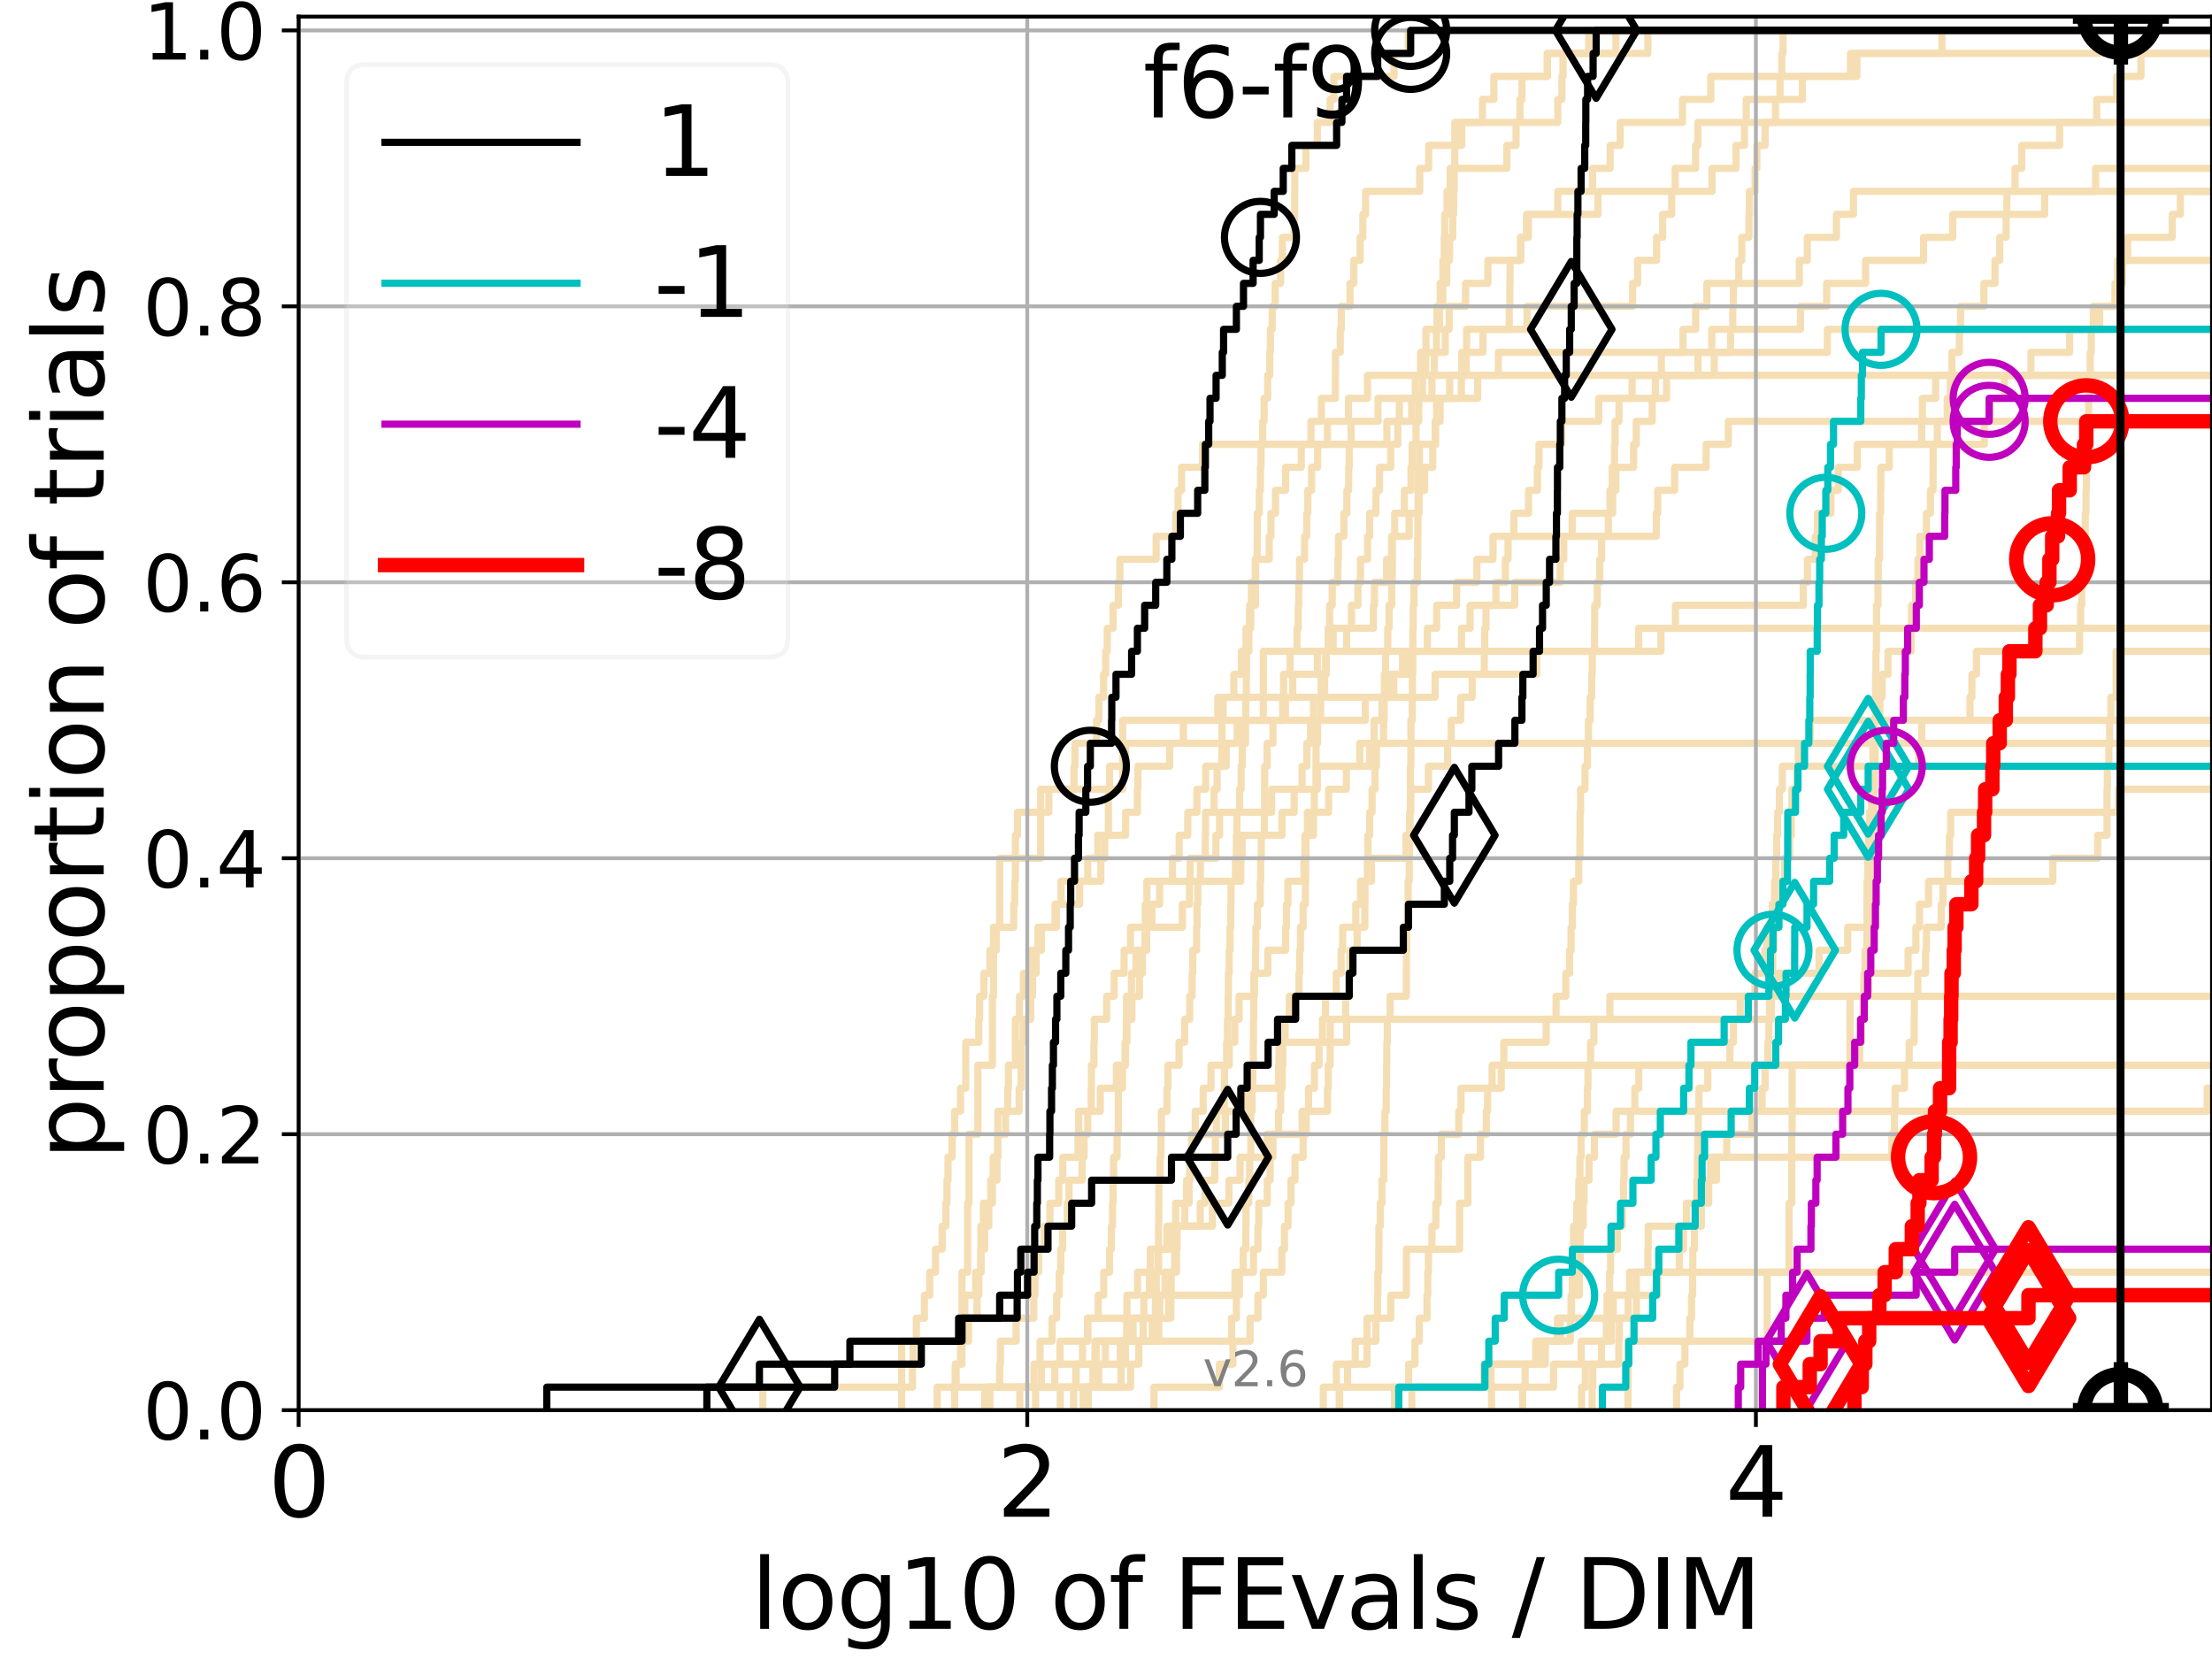 <?xml version="1.0" encoding="utf-8" standalone="no"?>
<!DOCTYPE svg PUBLIC "-//W3C//DTD SVG 1.1//EN"
  "http://www.w3.org/Graphics/SVG/1.1/DTD/svg11.dtd">
<svg xmlns:xlink="http://www.w3.org/1999/xlink" width="460.8pt" height="345.6pt" viewBox="0 0 460.8 345.6" xmlns="http://www.w3.org/2000/svg" version="1.1">
 <defs>
  <style type="text/css">*{stroke-linejoin: round; stroke-linecap: butt}</style>
 </defs>
 <g id="figure_1">
  <g id="patch_1">
   <path d="M 0 345.6 
L 460.8 345.6 
L 460.8 0 
L 0 0 
z
" style="fill: #ffffff"/>
  </g>
  <g id="axes_1">
   <g id="patch_2">
    <path d="M 62.208 293.76 
L 460.8 293.76 
L 460.8 3.456 
L 62.208 3.456 
z
" style="fill: #ffffff"/>
   </g>
   <g id="line2d_1">
    <path d="M 223.644 293.76 
L 223.644 288.97 
L 224.18 288.97 
L 224.18 284.179 
L 225.508 284.179 
L 225.508 279.389 
L 226.561 279.389 
L 226.561 274.598 
L 228.781 274.598 
L 228.781 269.808 
L 229.939 269.808 
L 229.939 265.017 
L 231.136 265.017 
L 231.136 260.227 
L 231.526 260.227 
L 231.526 255.436 
L 231.757 255.436 
L 231.757 250.646 
L 231.872 250.646 
L 231.872 245.855 
L 231.987 245.855 
L 231.987 241.065 
L 232.705 241.065 
L 232.705 236.274 
L 232.965 236.274 
L 232.965 231.484 
L 232.965 231.484 
L 232.965 226.693 
L 233.843 226.693 
L 233.843 221.903 
L 234.452 221.903 
L 234.452 217.112 
L 234.628 217.112 
L 234.628 212.322 
L 234.664 212.322 
L 234.664 207.531 
L 235.703 207.531 
L 235.703 202.741 
L 236.645 202.741 
L 236.645 197.95 
L 238.514 197.95 
L 238.514 193.16 
L 246.317 193.16 
L 246.317 188.369 
L 247.792 188.369 
L 247.792 183.579 
L 247.934 183.579 
L 247.934 178.788 
L 253.289 178.788 
L 253.289 173.998 
L 254.061 173.998 
L 254.061 169.207 
L 264.893 169.207 
L 264.893 164.417 
L 274.421 164.417 
L 274.421 159.626 
L 285.339 159.626 
L 285.339 154.836 
L 285.339 154.836 
L 285.339 154.836 
L 460.8 154.836 
" clip-path="url(#pa6f4078791)" style="fill: none; stroke: #f5deb3; stroke-width: 1.5; stroke-linecap: square"/>
   </g>
   <g id="line2d_2">
    <path d="M 339.141 293.76 
L 339.141 279.389 
L 368.13 279.389 
L 368.13 265.017 
L 372.702 265.017 
L 372.702 250.646 
L 373.254 250.646 
L 373.254 236.274 
L 373.337 236.274 
L 373.337 221.903 
L 385.396 221.903 
L 385.396 207.531 
L 385.396 207.531 
L 385.396 207.531 
L 460.8 207.531 
" clip-path="url(#pa6f4078791)" style="fill: none; stroke: #f5deb3; stroke-width: 1.5; stroke-linecap: square"/>
   </g>
   <g id="line2d_3">
    <path d="M 158.91 293.76 
L 158.91 288.97 
L 190.078 288.97 
L 190.078 284.179 
L 190.214 284.179 
L 190.214 279.389 
L 190.886 279.389 
L 190.886 274.598 
L 192.57 274.598 
L 192.57 269.808 
L 193.687 269.808 
L 193.687 265.017 
L 194.886 265.017 
L 194.886 260.227 
L 196.269 260.227 
L 196.269 255.436 
L 197.05 255.436 
L 197.05 250.646 
L 197.27 250.646 
L 197.27 245.855 
L 197.488 245.855 
L 197.488 241.065 
L 198.347 241.065 
L 198.347 236.274 
L 198.873 236.274 
L 198.873 231.484 
L 200.101 231.484 
L 200.101 226.693 
L 201.188 226.693 
L 201.188 221.903 
L 201.188 221.903 
L 201.188 217.112 
L 203.894 217.112 
L 203.894 212.322 
L 204.072 212.322 
L 204.072 207.531 
L 204.951 207.531 
L 204.951 202.741 
L 206.227 202.741 
L 206.227 197.95 
L 207.536 197.95 
L 207.536 193.16 
L 211.177 193.16 
L 211.177 188.369 
L 211.392 188.369 
L 211.392 183.579 
L 211.534 183.579 
L 211.534 178.788 
L 211.534 178.788 
L 211.534 173.998 
L 211.958 173.998 
L 211.958 169.207 
L 218.489 169.207 
L 218.489 164.417 
L 223.742 164.417 
L 223.742 159.626 
L 223.937 159.626 
L 223.937 154.836 
L 228.442 154.836 
L 228.442 150.045 
L 228.907 150.045 
L 228.907 145.255 
L 229.898 145.255 
L 229.898 140.464 
L 230.343 140.464 
L 230.343 135.674 
L 230.662 135.674 
L 230.662 130.883 
L 231.872 130.883 
L 231.872 126.093 
L 232.965 126.093 
L 232.965 121.302 
L 233.297 121.302 
L 233.297 116.512 
L 240.843 116.512 
L 240.843 111.721 
L 244.929 111.721 
L 244.929 106.931 
L 245.415 106.931 
L 245.415 102.14 
L 246.144 102.14 
L 246.144 97.35 
L 250.514 97.35 
L 250.514 92.559 
L 276.534 92.559 
L 276.534 87.769 
L 280.907 87.769 
L 280.907 82.978 
L 284.874 82.978 
L 284.874 78.188 
L 305.441 78.188 
L 305.441 73.397 
L 305.523 73.397 
L 305.523 68.607 
L 318.107 68.607 
L 318.107 63.816 
L 340.098 63.816 
L 340.098 59.026 
L 341.142 59.026 
L 341.142 54.235 
L 345.097 54.235 
L 345.097 49.445 
L 346.361 49.445 
L 346.361 44.654 
L 348.245 44.654 
L 348.245 39.864 
L 348.973 39.864 
L 348.973 35.073 
L 353.209 35.073 
L 353.209 30.283 
L 353.69 30.283 
L 353.69 25.492 
L 353.69 25.492 
L 353.69 25.492 
L 460.8 25.492 
" clip-path="url(#pa6f4078791)" style="fill: none; stroke: #f5deb3; stroke-width: 1.5; stroke-linecap: square"/>
   </g>
   <g id="line2d_4">
    <path d="M 198.873 293.76 
L 198.873 288.97 
L 233.517 288.97 
L 233.517 284.179 
L 234.452 284.179 
L 234.452 279.389 
L 240.045 279.389 
L 240.045 274.598 
L 240.696 274.598 
L 240.696 269.808 
L 240.872 269.808 
L 240.872 265.017 
L 241.22 265.017 
L 241.22 260.227 
L 241.335 260.227 
L 241.335 255.436 
L 241.393 255.436 
L 241.393 250.646 
L 241.421 250.646 
L 241.421 245.855 
L 241.679 245.855 
L 241.679 241.065 
L 241.849 241.065 
L 241.849 236.274 
L 241.962 236.274 
L 241.962 231.484 
L 243.099 231.484 
L 243.099 226.693 
L 243.317 226.693 
L 243.317 221.903 
L 245.618 221.903 
L 245.618 217.112 
L 246.784 217.112 
L 246.784 212.322 
L 247.84 212.322 
L 247.84 207.531 
L 248.332 207.531 
L 248.332 202.741 
L 248.471 202.741 
L 248.471 197.95 
L 249.272 197.95 
L 249.272 193.16 
L 249.362 193.16 
L 249.362 188.369 
L 249.52 188.369 
L 249.52 183.579 
L 250.054 183.579 
L 250.054 178.788 
L 251.097 178.788 
L 251.097 173.998 
L 251.139 173.998 
L 251.139 169.207 
L 252.907 169.207 
L 252.907 164.417 
L 253.549 164.417 
L 253.549 159.626 
L 254.546 159.626 
L 254.546 154.836 
L 254.565 154.836 
L 254.565 150.045 
L 254.795 150.045 
L 254.795 145.255 
L 257.031 145.255 
L 257.031 140.464 
L 258.618 140.464 
L 258.618 135.674 
L 259.574 135.674 
L 259.574 130.883 
L 260.552 130.883 
L 260.552 126.093 
L 261.533 126.093 
L 261.533 121.302 
L 261.564 121.302 
L 261.564 116.512 
L 264.397 116.512 
L 264.397 111.721 
L 264.766 111.721 
L 264.766 106.931 
L 265.713 106.931 
L 265.713 102.14 
L 267.814 102.14 
L 267.814 97.35 
L 271.073 97.35 
L 271.073 92.559 
L 273.098 92.559 
L 273.098 87.769 
L 275.274 87.769 
L 275.274 82.978 
L 278.182 82.978 
L 278.182 78.188 
L 278.201 78.188 
L 278.201 73.397 
L 279.201 73.397 
L 279.201 68.607 
L 279.419 68.607 
L 279.419 63.816 
L 281.234 63.816 
L 281.234 59.026 
L 282.03 59.026 
L 282.03 54.235 
L 283.342 54.235 
L 283.342 49.445 
L 283.908 49.445 
L 283.908 44.654 
L 284.488 44.654 
L 284.488 39.864 
L 295.758 39.864 
L 295.758 35.073 
L 297.619 35.073 
L 297.619 30.283 
L 304.519 30.283 
L 304.519 25.492 
L 308.823 25.492 
L 308.823 20.702 
L 311.2 20.702 
L 311.2 15.911 
L 322.365 15.911 
L 322.365 11.121 
L 330.968 11.121 
L 330.968 6.33 
L 330.968 6.33 
L 330.968 6.33 
L 460.8 6.33 
" clip-path="url(#pa6f4078791)" style="fill: none; stroke: #f5deb3; stroke-width: 1.5; stroke-linecap: square"/>
   </g>
   <g id="line2d_5"/>
   <g id="line2d_6"/>
   <g id="line2d_7">
    <path d="M 226.695 293.76 
L 226.695 288.97 
L 228.865 288.97 
L 228.865 284.179 
L 230.262 284.179 
L 230.262 279.389 
L 256.563 279.389 
L 256.563 274.598 
L 257.563 274.598 
L 257.563 269.808 
L 258.207 269.808 
L 258.207 265.017 
L 258.99 265.017 
L 258.99 260.227 
L 259.525 260.227 
L 259.525 255.436 
L 259.558 255.436 
L 259.558 250.646 
L 260.132 250.646 
L 260.132 245.855 
L 260.327 245.855 
L 260.327 241.065 
L 260.568 241.065 
L 260.568 236.274 
L 260.568 236.274 
L 260.568 231.484 
L 260.824 231.484 
L 260.824 226.693 
L 260.983 226.693 
L 260.983 221.903 
L 261.094 221.903 
L 261.094 217.112 
L 261.125 217.112 
L 261.125 212.322 
L 261.172 212.322 
L 261.172 207.531 
L 261.33 207.531 
L 261.33 202.741 
L 261.548 202.741 
L 261.548 197.95 
L 261.611 197.95 
L 261.611 193.16 
L 261.951 193.16 
L 261.951 188.369 
L 262.531 188.369 
L 262.531 183.579 
L 262.621 183.579 
L 262.621 178.788 
L 262.742 178.788 
L 262.742 173.998 
L 263.396 173.998 
L 263.396 169.207 
L 263.425 169.207 
L 263.425 164.417 
L 263.455 164.417 
L 263.455 159.626 
L 263.965 159.626 
L 263.965 154.836 
L 265.187 154.836 
L 265.187 150.045 
L 267.203 150.045 
L 267.203 145.255 
L 267.386 145.255 
L 267.386 140.464 
L 268.766 140.464 
L 268.766 135.674 
L 270.198 135.674 
L 270.198 130.883 
L 270.449 130.883 
L 270.449 126.093 
L 270.544 126.093 
L 270.544 121.302 
L 270.71 121.302 
L 270.71 116.512 
L 271.755 116.512 
L 271.755 111.721 
L 272.22 111.721 
L 272.22 106.931 
L 272.445 106.931 
L 272.445 102.14 
L 273.23 102.14 
L 273.23 97.35 
L 274.484 97.35 
L 274.484 92.559 
L 288.915 92.559 
L 288.915 87.769 
L 291.506 87.769 
L 291.506 82.978 
L 294.829 82.978 
L 294.829 78.188 
L 295.928 78.188 
L 295.928 73.397 
L 301.076 73.397 
L 301.076 68.607 
L 301.887 68.607 
L 301.887 63.816 
L 305.309 63.816 
L 305.309 59.026 
L 309.947 59.026 
L 309.947 54.235 
L 316.816 54.235 
L 316.816 49.445 
L 318.006 49.445 
L 318.006 44.654 
L 324.52 44.654 
L 324.52 39.864 
L 331.76 39.864 
L 331.76 35.073 
L 335.418 35.073 
L 335.418 30.283 
L 337.51 30.283 
L 337.51 25.492 
L 350.496 25.492 
L 350.496 20.702 
L 356.389 20.702 
L 356.389 15.911 
L 386.829 15.911 
L 386.829 11.121 
L 404.539 11.121 
L 404.539 6.33 
L 404.539 6.33 
L 404.539 6.33 
L 460.8 6.33 
" clip-path="url(#pa6f4078791)" style="fill: none; stroke: #f5deb3; stroke-width: 1.5; stroke-linecap: square"/>
   </g>
   <g id="line2d_8">
    <path d="M 331.668 293.76 
L 331.668 288.97 
L 331.808 288.97 
L 331.808 284.179 
L 333.62 284.179 
L 333.62 279.389 
L 334.63 279.389 
L 334.63 274.598 
L 334.765 274.598 
L 334.765 269.808 
L 335.311 269.808 
L 335.311 265.017 
L 335.507 265.017 
L 335.507 260.227 
L 336.945 260.227 
L 336.945 255.436 
L 337.967 255.436 
L 337.967 250.646 
L 338.2 250.646 
L 338.2 245.855 
L 338.324 245.855 
L 338.324 241.065 
L 338.734 241.065 
L 338.734 236.274 
L 339.655 236.274 
L 339.655 231.484 
L 367.08 231.484 
L 367.08 226.693 
L 367.706 226.693 
L 367.706 221.903 
L 368.254 221.903 
L 368.254 217.112 
L 368.487 217.112 
L 368.487 212.322 
L 368.621 212.322 
L 368.621 207.531 
L 368.927 207.531 
L 368.927 202.741 
L 369.309 202.741 
L 369.309 197.95 
L 369.526 197.95 
L 369.526 193.16 
L 369.634 193.16 
L 369.634 188.369 
L 369.675 188.369 
L 369.675 183.579 
L 369.918 183.579 
L 369.918 178.788 
L 370.111 178.788 
L 370.111 173.998 
L 370.329 173.998 
L 370.329 169.207 
L 370.684 169.207 
L 370.684 164.417 
L 371.293 164.417 
L 371.293 159.626 
L 399.721 159.626 
L 399.721 154.836 
L 400.347 154.836 
L 400.347 150.045 
L 400.347 150.045 
L 400.347 150.045 
L 460.8 150.045 
" clip-path="url(#pa6f4078791)" style="fill: none; stroke: #f5deb3; stroke-width: 1.5; stroke-linecap: square"/>
   </g>
   <g id="line2d_9">
    <path d="M 205.124 293.76 
L 205.124 288.97 
L 219.731 288.97 
L 219.731 284.179 
L 228.1 284.179 
L 228.1 279.389 
L 241.393 279.389 
L 241.393 274.598 
L 243.452 274.598 
L 243.452 269.808 
L 243.987 269.808 
L 243.987 265.017 
L 244.696 265.017 
L 244.696 260.227 
L 244.825 260.227 
L 244.825 255.436 
L 250.032 255.436 
L 250.032 250.646 
L 251.011 250.646 
L 251.011 245.855 
L 253.068 245.855 
L 253.068 241.065 
L 253.189 241.065 
L 253.189 236.274 
L 253.389 236.274 
L 253.389 231.484 
L 255.062 231.484 
L 255.062 226.693 
L 255.081 226.693 
L 255.081 221.903 
L 255.533 221.903 
L 255.533 217.112 
L 255.719 217.112 
L 255.719 212.322 
L 255.849 212.322 
L 255.849 207.531 
L 255.905 207.531 
L 255.905 202.741 
L 256.052 202.741 
L 256.052 197.95 
L 256.236 197.95 
L 256.236 193.16 
L 256.4 193.16 
L 256.4 188.369 
L 256.436 188.369 
L 256.436 183.579 
L 257.369 183.579 
L 257.369 178.788 
L 257.563 178.788 
L 257.563 173.998 
L 257.686 173.998 
L 257.686 169.207 
L 258.241 169.207 
L 258.241 164.417 
L 258.55 164.417 
L 258.55 159.626 
L 258.788 159.626 
L 258.788 154.836 
L 259.475 154.836 
L 259.475 150.045 
L 259.508 150.045 
L 259.508 145.255 
L 259.624 145.255 
L 259.624 140.464 
L 259.657 140.464 
L 259.657 135.674 
L 260.165 135.674 
L 260.165 130.883 
L 260.31 130.883 
L 260.31 126.093 
L 260.68 126.093 
L 260.68 121.302 
L 261.486 121.302 
L 261.486 116.512 
L 261.889 116.512 
L 261.889 111.721 
L 261.92 111.721 
L 261.92 106.931 
L 262.333 106.931 
L 262.333 102.14 
L 262.561 102.14 
L 262.561 97.35 
L 262.696 97.35 
L 262.696 92.559 
L 263.041 92.559 
L 263.041 87.769 
L 263.337 87.769 
L 263.337 82.978 
L 264.081 82.978 
L 264.081 78.188 
L 264.511 78.188 
L 264.511 73.397 
L 264.639 73.397 
L 264.639 68.607 
L 265.02 68.607 
L 265.02 63.816 
L 265.644 63.816 
L 265.644 59.026 
L 266.767 59.026 
L 266.767 54.235 
L 267.15 54.235 
L 267.15 49.445 
L 269.618 49.445 
L 269.618 44.654 
L 269.704 44.654 
L 269.704 39.864 
L 269.728 39.864 
L 269.728 35.073 
L 272.05 35.073 
L 272.05 30.283 
L 274.421 30.283 
L 274.421 25.492 
L 277.102 25.492 
L 277.102 20.702 
L 277.871 20.702 
L 277.871 15.911 
L 290.402 15.911 
L 290.402 11.121 
L 293.349 11.121 
L 293.349 6.33 
L 293.349 6.33 
L 293.349 6.33 
L 460.8 6.33 
" clip-path="url(#pa6f4078791)" style="fill: none; stroke: #f5deb3; stroke-width: 1.5; stroke-linecap: square"/>
   </g>
   <g id="line2d_10">
    <path d="M 310.706 293.76 
L 310.706 288.97 
L 323.635 288.97 
L 323.635 284.179 
L 329.395 284.179 
L 329.395 279.389 
L 335.731 279.389 
L 335.731 274.598 
L 340.9 274.598 
L 340.9 269.808 
L 345.327 269.808 
L 345.327 265.017 
L 349.836 265.017 
L 349.836 260.227 
L 350.707 260.227 
L 350.707 255.436 
L 351.318 255.436 
L 351.318 250.646 
L 355.951 250.646 
L 355.951 245.855 
L 357.564 245.855 
L 357.564 241.065 
L 394.116 241.065 
L 394.116 236.274 
L 394.653 236.274 
L 394.653 231.484 
L 394.789 231.484 
L 394.789 226.693 
L 396.736 226.693 
L 396.736 221.903 
L 397.717 221.903 
L 397.717 217.112 
L 398.758 217.112 
L 398.758 212.322 
L 398.792 212.322 
L 398.792 207.531 
L 399.506 207.531 
L 399.506 202.741 
L 401.128 202.741 
L 401.128 197.95 
L 401.31 197.95 
L 401.31 193.16 
L 404.398 193.16 
L 404.398 188.369 
L 404.75 188.369 
L 404.75 183.579 
L 405.757 183.579 
L 405.757 178.788 
L 406.099 178.788 
L 406.099 173.998 
L 406.382 173.998 
L 406.382 169.207 
L 441.315 169.207 
L 441.315 164.417 
L 441.315 164.417 
L 441.315 164.417 
L 460.8 164.417 
" clip-path="url(#pa6f4078791)" style="fill: none; stroke: #f5deb3; stroke-width: 1.5; stroke-linecap: square"/>
   </g>
   <g id="line2d_11">
    <path d="M 206.227 293.76 
L 206.227 288.97 
L 235.532 288.97 
L 235.532 284.179 
L 237.237 284.179 
L 237.237 279.389 
L 238.136 279.389 
L 238.136 274.598 
L 241.593 274.598 
L 241.593 269.808 
L 242.688 269.808 
L 242.688 265.017 
L 245.083 265.017 
L 245.083 260.227 
L 245.211 260.227 
L 245.211 255.436 
L 246.808 255.436 
L 246.808 250.646 
L 247.172 250.646 
L 247.172 245.855 
L 247.91 245.855 
L 247.91 241.065 
L 248.332 241.065 
L 248.332 236.274 
L 255.27 236.274 
L 255.27 231.484 
L 259.789 231.484 
L 259.789 226.693 
L 266.339 226.693 
L 266.339 221.903 
L 266.446 221.903 
L 266.446 217.112 
L 280.55 217.112 
L 280.55 212.322 
L 369.015 212.322 
L 369.015 207.531 
L 370.503 207.531 
L 370.503 202.741 
L 378.951 202.741 
L 378.951 197.95 
L 384.909 197.95 
L 384.909 193.16 
L 389.507 193.16 
L 389.507 188.369 
L 390.01 188.369 
L 390.01 183.579 
L 390.075 183.579 
L 390.075 178.788 
L 390.113 178.788 
L 390.113 173.998 
L 390.332 173.998 
L 390.332 169.207 
L 390.423 169.207 
L 390.423 164.417 
L 390.492 164.417 
L 390.492 159.626 
L 390.595 159.626 
L 390.595 154.836 
L 390.6 154.836 
L 390.6 150.045 
L 390.642 150.045 
L 390.642 145.255 
L 390.718 145.255 
L 390.718 140.464 
L 390.799 140.464 
L 390.799 135.674 
L 390.893 135.674 
L 390.893 130.883 
L 390.918 130.883 
L 390.918 126.093 
L 391.209 126.093 
L 391.209 121.302 
L 391.264 121.302 
L 391.264 116.512 
L 391.544 116.512 
L 391.544 111.721 
L 391.567 111.721 
L 391.567 106.931 
L 391.766 106.931 
L 391.766 102.14 
L 391.812 102.14 
L 391.812 97.35 
L 393.567 97.35 
L 393.567 92.559 
L 413.385 92.559 
L 413.385 87.769 
L 414.572 87.769 
L 414.572 82.978 
L 417.552 82.978 
L 417.552 78.188 
L 423.076 78.188 
L 423.076 73.397 
L 431.139 73.397 
L 431.139 68.607 
L 437.396 68.607 
L 437.396 63.816 
L 441.601 63.816 
L 441.601 59.026 
L 442.15 59.026 
L 442.15 54.235 
L 443.234 54.235 
L 443.234 49.445 
L 452.513 49.445 
L 452.513 44.654 
L 454.204 44.654 
L 454.204 39.864 
L 461.8 39.864 
" clip-path="url(#pa6f4078791)" style="fill: none; stroke: #f5deb3; stroke-width: 1.5; stroke-linecap: square"/>
   </g>
   <g id="line2d_12">
    <path d="M 195.237 293.76 
L 195.237 288.97 
L 199.184 288.97 
L 199.184 284.179 
L 200.401 284.179 
L 200.401 279.389 
L 200.993 279.389 
L 200.993 274.598 
L 200.993 274.598 
L 200.993 269.808 
L 203.261 269.808 
L 203.261 265.017 
L 204.339 265.017 
L 204.339 260.227 
L 204.339 260.227 
L 204.339 255.436 
L 204.865 255.436 
L 204.865 250.646 
L 206.394 250.646 
L 206.394 245.855 
L 206.888 245.855 
L 206.888 241.065 
L 207.855 241.065 
L 207.855 236.274 
L 207.855 236.274 
L 207.855 231.484 
L 212.306 231.484 
L 212.306 226.693 
L 212.72 226.693 
L 212.72 221.903 
L 212.72 221.903 
L 212.72 217.112 
L 213.129 217.112 
L 213.129 212.322 
L 214.714 212.322 
L 214.714 207.531 
L 215.099 207.531 
L 215.099 202.741 
L 215.855 202.741 
L 215.855 197.95 
L 216.958 197.95 
L 216.958 193.16 
L 220.061 193.16 
L 220.061 188.369 
L 221.034 188.369 
L 221.034 183.579 
L 226.606 183.579 
L 226.606 178.788 
L 228.696 178.788 
L 228.696 173.998 
L 230.9 173.998 
L 230.9 169.207 
L 230.9 169.207 
L 230.9 164.417 
L 231.136 164.417 
L 231.136 159.626 
L 234.487 159.626 
L 234.487 154.836 
L 259.075 154.836 
L 259.075 150.045 
L 267.788 150.045 
L 267.788 145.255 
L 298.957 145.255 
L 298.957 140.464 
L 320.138 140.464 
L 320.138 135.674 
L 346.001 135.674 
L 346.001 130.883 
L 349.029 130.883 
L 349.029 126.093 
L 375.658 126.093 
L 375.658 121.302 
L 376.526 121.302 
L 376.526 116.512 
L 378.158 116.512 
L 378.158 111.721 
L 378.6 111.721 
L 378.6 106.931 
L 381.41 106.931 
L 381.41 102.14 
L 382.947 102.14 
L 382.947 97.35 
L 386.91 97.35 
L 386.91 92.559 
L 400.322 92.559 
L 400.322 87.769 
L 400.463 87.769 
L 400.463 82.978 
L 403.244 82.978 
L 403.244 78.188 
L 403.244 78.188 
L 403.244 78.188 
L 460.8 78.188 
" clip-path="url(#pa6f4078791)" style="fill: none; stroke: #f5deb3; stroke-width: 1.5; stroke-linecap: square"/>
   </g>
   <g id="line2d_13">
    <path d="M 275.662 293.76 
L 275.662 288.97 
L 278.379 288.97 
L 278.379 284.179 
L 284.774 284.179 
L 284.774 279.389 
L 284.774 279.389 
L 284.774 274.598 
L 289.733 274.598 
L 289.733 269.808 
L 292.979 269.808 
L 292.979 265.017 
L 292.979 265.017 
L 292.979 260.227 
L 304.059 260.227 
L 304.059 255.436 
L 304.059 255.436 
L 304.059 250.646 
L 305.78 250.646 
L 305.78 245.855 
L 305.78 245.855 
L 305.78 241.065 
L 308.401 241.065 
L 308.401 236.274 
L 309.626 236.274 
L 309.626 231.484 
L 309.893 231.484 
L 309.893 226.693 
L 312.741 226.693 
L 312.741 221.903 
L 312.741 221.903 
L 312.741 221.903 
L 460.8 221.903 
" clip-path="url(#pa6f4078791)" style="fill: none; stroke: #f5deb3; stroke-width: 1.5; stroke-linecap: square"/>
   </g>
   <g id="line2d_14">
    <path d="M 220.874 293.76 
L 220.874 288.97 
L 224.083 288.97 
L 224.083 284.179 
L 233.371 284.179 
L 233.371 279.389 
L 236.043 279.389 
L 236.043 274.598 
L 238.294 274.598 
L 238.294 269.808 
L 239.441 269.808 
L 239.441 265.017 
L 241.364 265.017 
L 241.364 260.227 
L 243.774 260.227 
L 243.774 255.436 
L 244.903 255.436 
L 244.903 250.646 
L 247.698 250.646 
L 247.698 245.855 
L 247.84 245.855 
L 247.84 241.065 
L 248.215 241.065 
L 248.215 236.274 
L 248.999 236.274 
L 248.999 231.484 
L 250.644 231.484 
L 250.644 226.693 
L 252.273 226.693 
L 252.273 221.903 
L 256.07 221.903 
L 256.07 217.112 
L 257.227 217.112 
L 257.227 212.322 
L 258.121 212.322 
L 258.121 207.531 
L 261.204 207.531 
L 261.204 202.741 
L 264.11 202.741 
L 264.11 197.95 
L 267.814 197.95 
L 267.814 193.16 
L 267.994 193.16 
L 267.994 188.369 
L 268.3 188.369 
L 268.3 183.579 
L 271.64 183.579 
L 271.64 178.788 
L 271.846 178.788 
L 271.846 173.998 
L 272.355 173.998 
L 272.355 169.207 
L 276.77 169.207 
L 276.77 164.417 
L 280.471 164.417 
L 280.471 159.626 
L 283.27 159.626 
L 283.27 154.836 
L 286.25 154.836 
L 286.25 150.045 
L 287.887 150.045 
L 287.887 145.255 
L 290.337 145.255 
L 290.337 140.464 
L 292.183 140.464 
L 292.183 135.674 
L 297.352 135.674 
L 297.352 130.883 
L 299.291 130.883 
L 299.291 126.093 
L 303.436 126.093 
L 303.436 121.302 
L 307.663 121.302 
L 307.663 116.512 
L 311.027 116.512 
L 311.027 111.721 
L 345.037 111.721 
L 345.037 106.931 
L 345.332 106.931 
L 345.332 102.14 
L 348.859 102.14 
L 348.859 97.35 
L 355.414 97.35 
L 355.414 92.559 
L 360.042 92.559 
L 360.042 87.769 
L 360.042 87.769 
L 360.042 87.769 
L 460.8 87.769 
" clip-path="url(#pa6f4078791)" style="fill: none; stroke: #f5deb3; stroke-width: 1.5; stroke-linecap: square"/>
   </g>
   <g id="line2d_15">
    <path d="M 371.512 293.76 
L 371.512 288.97 
L 377.007 288.97 
L 377.007 284.179 
L 379.259 284.179 
L 379.259 279.389 
L 383.263 279.389 
L 383.263 274.598 
L 422.569 274.598 
L 422.569 269.808 
L 422.569 269.808 
L 422.569 269.808 
L 460.8 269.808 
" clip-path="url(#pa6f4078791)" style="fill: none; stroke: #f5deb3; stroke-width: 1.5; stroke-linecap: square"/>
   </g>
   <g id="line2d_16">
    <path d="M 329.469 293.76 
L 329.469 288.97 
L 330.259 288.97 
L 330.259 284.179 
L 337.227 284.179 
L 337.227 279.389 
L 337.348 279.389 
L 337.348 274.598 
L 339.165 274.598 
L 339.165 269.808 
L 339.451 269.808 
L 339.451 265.017 
L 343.287 265.017 
L 343.287 260.227 
L 343.346 260.227 
L 343.346 255.436 
L 354.438 255.436 
L 354.438 250.646 
L 355.238 250.646 
L 355.238 245.855 
L 356.331 245.855 
L 356.331 241.065 
L 359.708 241.065 
L 359.708 236.274 
L 364.985 236.274 
L 364.985 231.484 
L 459.786 231.484 
L 459.786 226.693 
L 461.8 226.693 
" clip-path="url(#pa6f4078791)" style="fill: none; stroke: #f5deb3; stroke-width: 1.5; stroke-linecap: square"/>
   </g>
   <g id="line2d_17">
    <path d="M 278.99 293.76 
L 278.99 288.97 
L 293.438 288.97 
L 293.438 284.179 
L 294.755 284.179 
L 294.755 279.389 
L 295.669 279.389 
L 295.669 274.598 
L 297.273 274.598 
L 297.273 269.808 
L 297.436 269.808 
L 297.436 265.017 
L 297.567 265.017 
L 297.567 260.227 
L 298.295 260.227 
L 298.295 255.436 
L 299.122 255.436 
L 299.122 250.646 
L 299.597 250.646 
L 299.597 245.855 
L 299.646 245.855 
L 299.646 241.065 
L 300.263 241.065 
L 300.263 236.274 
L 303.883 236.274 
L 303.883 231.484 
L 304.354 231.484 
L 304.354 226.693 
L 310.835 226.693 
L 310.835 221.903 
L 313.281 221.903 
L 313.281 217.112 
L 322.1 217.112 
L 322.1 212.322 
L 324.159 212.322 
L 324.159 207.531 
L 326.19 207.531 
L 326.19 202.741 
L 326.974 202.741 
L 326.974 197.95 
L 327.287 197.95 
L 327.287 193.16 
L 327.545 193.16 
L 327.545 188.369 
L 327.773 188.369 
L 327.773 183.579 
L 328.876 183.579 
L 328.876 178.788 
L 329.124 178.788 
L 329.124 173.998 
L 329.148 173.998 
L 329.148 169.207 
L 329.258 169.207 
L 329.258 164.417 
L 330.183 164.417 
L 330.183 159.626 
L 330.694 159.626 
L 330.694 154.836 
L 330.9 154.836 
L 330.9 150.045 
L 331.257 150.045 
L 331.257 145.255 
L 331.584 145.255 
L 331.584 140.464 
L 331.693 140.464 
L 331.693 135.674 
L 332.174 135.674 
L 332.174 130.883 
L 332.198 130.883 
L 332.198 126.093 
L 332.734 126.093 
L 332.734 121.302 
L 333.256 121.302 
L 333.256 116.512 
L 333.657 116.512 
L 333.657 111.721 
L 335.058 111.721 
L 335.058 106.931 
L 335.381 106.931 
L 335.381 102.14 
L 335.85 102.14 
L 335.85 97.35 
L 336.34 97.35 
L 336.34 92.559 
L 336.453 92.559 
L 336.453 87.769 
L 337.265 87.769 
L 337.265 82.978 
L 339.996 82.978 
L 339.996 78.188 
L 357.097 78.188 
L 357.097 73.397 
L 360.518 73.397 
L 360.518 68.607 
L 360.965 68.607 
L 360.965 63.816 
L 361.099 63.816 
L 361.099 59.026 
L 362.213 59.026 
L 362.213 54.235 
L 362.838 54.235 
L 362.838 49.445 
L 364.339 49.445 
L 364.339 44.654 
L 364.427 44.654 
L 364.427 39.864 
L 365.608 39.864 
L 365.608 35.073 
L 365.985 35.073 
L 365.985 30.283 
L 367.702 30.283 
L 367.702 25.492 
L 369.867 25.492 
L 369.867 20.702 
L 370.798 20.702 
L 370.798 15.911 
L 371.189 15.911 
L 371.189 11.121 
L 371.445 11.121 
L 371.445 6.33 
L 371.445 6.33 
L 371.445 6.33 
L 460.8 6.33 
" clip-path="url(#pa6f4078791)" style="fill: none; stroke: #f5deb3; stroke-width: 1.5; stroke-linecap: square"/>
   </g>
   <g id="line2d_18">
    <path d="M 198.873 293.76 
L 198.873 288.97 
L 198.977 288.97 
L 198.977 284.179 
L 200.101 284.179 
L 200.101 279.389 
L 201.767 279.389 
L 201.767 274.598 
L 203.534 274.598 
L 203.534 269.808 
L 203.894 269.808 
L 203.894 265.017 
L 204.339 265.017 
L 204.339 260.227 
L 205.124 260.227 
L 205.124 255.436 
L 205.976 255.436 
L 205.976 250.646 
L 206.724 250.646 
L 206.724 245.855 
L 207.696 245.855 
L 207.696 241.065 
L 207.855 241.065 
L 207.855 236.274 
L 209.483 236.274 
L 209.483 231.484 
L 209.933 231.484 
L 209.933 226.693 
L 210.082 226.693 
L 210.082 221.903 
L 211.534 221.903 
L 211.534 217.112 
L 211.534 217.112 
L 211.534 212.322 
L 212.376 212.322 
L 212.376 207.531 
L 213.196 207.531 
L 213.196 202.741 
L 214.843 202.741 
L 214.843 197.95 
L 216.227 197.95 
L 216.227 193.16 
L 219.786 193.16 
L 219.786 188.369 
L 224.898 188.369 
L 224.898 183.579 
L 229.323 183.579 
L 229.323 178.788 
L 230.141 178.788 
L 230.141 173.998 
L 234.487 173.998 
L 234.487 169.207 
L 236.942 169.207 
L 236.942 164.417 
L 237.041 164.417 
L 237.041 159.626 
L 243.667 159.626 
L 243.667 154.836 
L 246.515 154.836 
L 246.515 150.045 
L 253.687 150.045 
L 253.687 145.255 
L 269.3 145.255 
L 269.3 140.464 
L 274.442 140.464 
L 274.442 135.674 
L 280.532 135.674 
L 280.532 130.883 
L 281.541 130.883 
L 281.541 126.093 
L 282.881 126.093 
L 282.881 121.302 
L 283.407 121.302 
L 283.407 116.512 
L 284.897 116.512 
L 284.897 111.721 
L 285.324 111.721 
L 285.324 106.931 
L 286.638 106.931 
L 286.638 102.14 
L 287.386 102.14 
L 287.386 97.35 
L 289.72 97.35 
L 289.72 92.559 
L 291.184 92.559 
L 291.184 87.769 
L 294.083 87.769 
L 294.083 82.978 
L 307.828 82.978 
L 307.828 78.188 
L 307.828 78.188 
L 307.828 78.188 
L 460.8 78.188 
" clip-path="url(#pa6f4078791)" style="fill: none; stroke: #f5deb3; stroke-width: 1.5; stroke-linecap: square"/>
   </g>
   <g id="line2d_19">
    <path d="M 317.19 293.76 
L 317.19 288.97 
L 317.712 288.97 
L 317.712 284.179 
L 320.53 284.179 
L 320.53 279.389 
L 324.433 279.389 
L 324.433 274.598 
L 327.281 274.598 
L 327.281 269.808 
L 329.019 269.808 
L 329.019 265.017 
L 329.2 265.017 
L 329.202 255.436 
L 329.81 255.436 
L 329.81 250.646 
L 329.975 250.646 
L 329.975 245.855 
L 331.021 245.855 
L 331.021 241.065 
L 332.147 241.065 
L 332.147 236.274 
L 336.672 236.274 
L 336.672 231.484 
L 340.563 231.484 
L 340.563 226.693 
L 341.393 226.693 
L 341.393 221.903 
L 360.368 221.903 
L 360.368 217.112 
L 361.115 217.112 
L 361.115 212.322 
L 362.51 212.322 
L 362.51 207.531 
L 365.586 207.531 
L 365.586 202.741 
L 367.63 202.741 
L 367.63 197.95 
L 368.055 197.95 
L 368.055 193.16 
L 369.197 193.16 
L 369.197 188.369 
L 370.34 188.369 
L 370.34 183.579 
L 371.789 183.579 
L 371.789 178.788 
L 372.801 178.788 
L 372.801 173.998 
L 373.151 173.998 
L 373.151 169.207 
L 373.29 169.207 
L 373.29 164.417 
L 374.303 164.417 
L 374.303 159.626 
L 374.623 159.626 
L 374.623 154.836 
L 377.098 154.836 
L 377.098 150.045 
L 391.601 150.045 
L 391.601 145.255 
L 392.084 145.255 
L 392.084 140.464 
L 393.302 140.464 
L 393.302 135.674 
L 398.125 135.674 
L 398.219 126.093 
L 399.055 126.093 
L 399.055 121.302 
L 399.531 121.302 
L 399.531 116.512 
L 399.949 116.512 
L 399.949 111.721 
L 401.305 111.721 
L 401.305 106.931 
L 402.15 106.931 
L 402.15 102.14 
L 402.691 102.14 
L 402.711 92.559 
L 403.579 92.559 
L 403.579 87.769 
L 405.638 87.769 
L 405.638 82.978 
L 406.286 82.978 
L 406.286 78.188 
L 406.628 78.188 
L 406.628 73.397 
L 408.172 73.397 
L 408.172 68.607 
L 408.427 68.607 
L 408.427 63.816 
L 413.284 63.816 
L 413.284 59.026 
L 415.593 59.026 
L 415.593 54.235 
L 416.582 54.235 
L 416.582 49.445 
L 417.913 49.445 
L 417.913 44.654 
L 418.066 44.654 
L 418.066 39.864 
L 419.777 39.864 
L 419.777 35.073 
L 421.174 35.073 
L 421.174 30.283 
L 429.049 30.283 
L 429.049 25.492 
L 436.777 25.492 
L 436.777 20.702 
L 440.954 20.702 
L 440.954 15.911 
L 446.004 15.911 
L 446.004 11.121 
L 461.8 11.121 
L 461.8 11.121 
" clip-path="url(#pa6f4078791)" style="fill: none; stroke: #f5deb3; stroke-width: 1.5; stroke-linecap: square"/>
   </g>
   <g id="line2d_20">
    <path d="M 212.445 293.76 
L 212.445 288.97 
L 215.416 288.97 
L 215.416 284.179 
L 216.656 284.179 
L 216.656 279.389 
L 219.172 279.389 
L 219.172 274.598 
L 220.116 274.598 
L 220.116 269.808 
L 220.659 269.808 
L 220.659 265.017 
L 220.981 265.017 
L 220.981 260.227 
L 221.352 260.227 
L 221.352 255.436 
L 222.339 255.436 
L 222.339 250.646 
L 222.695 250.646 
L 222.695 245.855 
L 225.415 245.855 
L 225.415 241.065 
L 225.832 241.065 
L 225.832 236.274 
L 226.606 236.274 
L 226.606 231.484 
L 227.317 231.484 
L 227.317 226.693 
L 227.361 226.693 
L 227.361 221.903 
L 227.885 221.903 
L 227.885 217.112 
L 227.971 217.112 
L 227.971 212.322 
L 230.543 212.322 
L 230.543 207.531 
L 232.101 207.531 
L 232.101 202.741 
L 234.167 202.741 
L 234.167 197.95 
L 235.498 197.95 
L 235.498 193.16 
L 238.577 193.16 
L 238.577 188.369 
L 238.919 188.369 
L 238.919 183.579 
L 244.251 183.579 
L 244.251 178.788 
L 245.643 178.788 
L 245.643 173.998 
L 247.436 173.998 
L 247.436 169.207 
L 249.34 169.207 
L 249.34 164.417 
L 251.161 164.417 
L 251.161 159.626 
L 255.439 159.626 
L 255.439 154.836 
L 257.738 154.836 
L 257.738 150.045 
L 284.426 150.045 
L 284.426 145.255 
L 289.293 145.255 
L 289.293 140.464 
L 293.361 140.464 
L 293.361 135.674 
L 304.455 135.674 
L 304.455 130.883 
L 306.241 130.883 
L 306.241 126.093 
L 315.536 126.093 
L 315.536 121.302 
L 325.021 121.302 
L 325.021 116.512 
L 325.756 116.512 
L 325.756 111.721 
L 327.515 111.721 
L 327.515 106.931 
L 335.942 106.931 
L 335.942 102.14 
L 336.612 102.14 
L 336.612 97.35 
L 340.307 97.35 
L 340.307 92.559 
L 340.864 92.559 
L 340.864 87.769 
L 344.176 87.769 
L 344.176 82.978 
L 344.85 82.978 
L 344.85 78.188 
L 346.091 78.188 
L 346.091 73.397 
L 350.605 73.397 
L 350.605 68.607 
L 353.241 68.607 
L 353.241 63.816 
L 355.57 63.816 
L 355.57 59.026 
L 374.832 59.026 
L 374.832 54.235 
L 376.495 54.235 
L 376.495 49.445 
L 382.564 49.445 
L 382.564 44.654 
L 386.112 44.654 
L 386.112 39.864 
L 386.112 39.864 
L 386.112 39.864 
L 460.8 39.864 
" clip-path="url(#pa6f4078791)" style="fill: none; stroke: #f5deb3; stroke-width: 1.5; stroke-linecap: square"/>
   </g>
   <g id="line2d_21"/>
   <g id="line2d_22">
    <path d="M 206.06 293.76 
L 206.06 288.97 
L 208.25 288.97 
L 208.25 284.179 
L 208.407 284.179 
L 208.407 279.389 
L 211.676 279.389 
L 211.676 274.598 
L 215.353 274.598 
L 215.353 269.808 
L 215.605 269.808 
L 215.605 265.017 
L 216.35 265.017 
L 216.35 260.227 
L 217.555 260.227 
L 217.555 255.436 
L 218.718 255.436 
L 218.718 250.646 
L 220.551 250.646 
L 220.551 245.855 
L 221.405 245.855 
L 221.405 241.065 
L 224.565 241.065 
L 224.565 236.274 
L 224.708 236.274 
L 224.708 231.484 
L 229.199 231.484 
L 229.199 226.693 
L 232.555 226.693 
L 232.555 221.903 
L 234.381 221.903 
L 234.381 217.112 
L 234.769 217.112 
L 234.769 212.322 
L 235.806 212.322 
L 235.806 207.531 
L 237.367 207.531 
L 237.367 202.741 
L 237.977 202.741 
L 237.977 197.95 
L 238.888 197.95 
L 238.888 193.16 
L 239.985 193.16 
L 239.985 188.369 
L 241.565 188.369 
L 241.565 183.579 
L 258.482 183.579 
L 258.482 178.788 
L 258.754 178.788 
L 258.754 173.998 
L 267.058 173.998 
L 267.058 169.207 
L 269.606 169.207 
L 269.606 164.417 
L 271.248 164.417 
L 271.248 159.626 
L 272.242 159.626 
L 272.242 154.836 
L 272.999 154.836 
L 272.999 150.045 
L 273.632 150.045 
L 273.632 145.255 
L 275.223 145.255 
L 275.223 140.464 
L 276.266 140.464 
L 276.266 135.674 
L 277.728 135.674 
L 277.728 130.883 
L 286.095 130.883 
L 286.095 126.093 
L 286.323 126.093 
L 286.323 121.302 
L 288.854 121.302 
L 288.854 116.512 
L 289.891 116.512 
L 289.891 111.721 
L 293.544 111.721 
L 293.544 106.931 
L 295.62 106.931 
L 295.62 102.14 
L 296.784 102.14 
L 296.784 97.35 
L 298.473 97.35 
L 298.473 92.559 
L 299.072 92.559 
L 299.072 87.769 
L 299.992 87.769 
L 299.992 82.978 
L 301.988 82.978 
L 301.988 78.188 
L 312.136 78.188 
L 312.136 73.397 
L 356.594 73.397 
L 356.594 68.607 
L 375.072 68.607 
L 375.072 63.816 
L 380.519 63.816 
L 380.519 59.026 
L 388.64 59.026 
L 388.64 54.235 
L 400.712 54.235 
L 400.712 49.445 
L 406.793 49.445 
L 406.793 44.654 
L 425.949 44.654 
L 425.949 39.864 
L 436.553 39.864 
L 436.553 35.073 
L 436.553 35.073 
L 436.553 35.073 
L 460.8 35.073 
" clip-path="url(#pa6f4078791)" style="fill: none; stroke: #f5deb3; stroke-width: 1.5; stroke-linecap: square"/>
   </g>
   <g id="line2d_23">
    <path d="M 294.094 293.76 
L 294.094 288.97 
L 309.126 288.97 
L 309.126 284.179 
L 321.916 284.179 
L 321.916 279.389 
L 327.13 279.389 
L 327.13 274.598 
L 327.38 274.598 
L 327.38 269.808 
L 327.557 269.808 
L 327.557 265.017 
L 327.679 265.017 
L 327.679 260.227 
L 327.798 260.227 
L 327.798 255.436 
L 328.462 255.436 
L 328.462 250.646 
L 328.89 250.646 
L 328.89 245.855 
L 329.132 245.855 
L 329.132 241.065 
L 329.371 241.065 
L 329.371 236.274 
L 330.041 236.274 
L 330.041 231.484 
L 330.696 231.484 
L 330.696 226.693 
L 330.804 226.693 
L 330.804 221.903 
L 331.345 221.903 
L 331.345 217.112 
L 332.037 217.112 
L 332.037 212.322 
L 335.355 212.322 
L 335.355 207.531 
L 389.279 207.531 
L 389.279 202.741 
L 397.491 202.741 
L 397.491 197.95 
L 399.117 197.95 
L 399.117 193.16 
L 399.873 193.16 
L 399.873 188.369 
L 401.753 188.369 
L 401.753 183.579 
L 427.641 183.579 
L 427.641 178.788 
L 436.989 178.788 
L 436.989 173.998 
L 438.932 173.998 
L 438.932 169.207 
L 438.937 169.207 
L 438.937 164.417 
L 439.001 164.417 
L 439.001 159.626 
L 439.315 159.626 
L 439.315 154.836 
L 439.469 154.836 
L 439.469 150.045 
L 439.732 150.045 
L 439.732 145.255 
L 440.833 145.255 
L 440.833 140.464 
L 440.833 140.464 
L 440.833 135.674 
L 440.833 135.674 
L 440.833 135.674 
L 460.8 135.674 
" clip-path="url(#pa6f4078791)" style="fill: none; stroke: #f5deb3; stroke-width: 1.5; stroke-linecap: square"/>
   </g>
   <g id="line2d_24">
    <path d="M 225.648 293.76 
L 225.648 288.97 
L 227.668 288.97 
L 227.668 284.179 
L 228.357 284.179 
L 228.357 279.389 
L 234.699 279.389 
L 234.699 274.598 
L 234.769 274.598 
L 234.769 269.808 
L 236.975 269.808 
L 236.975 265.017 
L 239.623 265.017 
L 239.623 260.227 
L 243.099 260.227 
L 243.099 255.436 
L 252.581 255.436 
L 252.581 250.646 
L 256.015 250.646 
L 256.015 245.855 
L 258.327 245.855 
L 258.327 241.065 
L 263.98 241.065 
L 263.98 236.274 
L 271.259 236.274 
L 271.259 231.484 
L 276.553 231.484 
L 276.553 226.693 
L 276.701 226.693 
L 276.701 221.903 
L 277.092 221.903 
L 277.092 217.112 
L 277.112 217.112 
L 277.112 212.322 
L 280.321 212.322 
L 280.321 207.531 
L 281.088 207.531 
L 281.088 202.741 
L 281.191 202.741 
L 281.191 197.95 
L 282.726 197.95 
L 282.726 193.16 
L 284.309 193.16 
L 284.309 188.369 
L 284.348 188.369 
L 284.348 183.579 
L 284.867 183.579 
L 284.867 178.788 
L 284.974 178.788 
L 284.974 173.998 
L 285.339 173.998 
L 285.339 169.207 
L 285.835 169.207 
L 285.835 164.417 
L 286.448 164.417 
L 286.448 159.626 
L 286.739 159.626 
L 286.739 154.836 
L 288.236 154.836 
L 288.236 150.045 
L 288.346 150.045 
L 288.346 145.255 
L 288.395 145.255 
L 288.395 140.464 
L 288.628 140.464 
L 288.628 135.674 
L 289.098 135.674 
L 289.098 130.883 
L 289.373 130.883 
L 289.373 126.093 
L 289.924 126.093 
L 289.924 121.302 
L 290.036 121.302 
L 290.036 116.512 
L 290.049 116.512 
L 290.049 111.721 
L 290.531 111.721 
L 290.531 106.931 
L 292.562 106.931 
L 292.562 102.14 
L 293.937 102.14 
L 293.937 97.35 
L 294.164 97.35 
L 294.164 92.559 
L 294.982 92.559 
L 294.982 87.769 
L 295.542 87.769 
L 295.542 82.978 
L 296.332 82.978 
L 296.332 78.188 
L 296.998 78.188 
L 296.998 73.397 
L 297.056 73.397 
L 297.056 68.607 
L 299.866 68.607 
L 299.866 63.816 
L 300.56 63.816 
L 300.56 59.026 
L 301.384 59.026 
L 301.384 54.235 
L 301.965 54.235 
L 301.965 49.445 
L 302.635 49.445 
L 302.635 44.654 
L 302.827 44.654 
L 302.827 39.864 
L 302.933 39.864 
L 302.933 35.073 
L 303.053 35.073 
L 303.053 30.283 
L 303.062 30.283 
L 303.062 25.492 
L 324.513 25.492 
L 324.513 20.702 
L 325.378 20.702 
L 325.378 15.911 
L 325.606 15.911 
L 325.606 11.121 
L 343.28 11.121 
L 343.28 6.33 
L 343.28 6.33 
L 343.28 6.33 
L 460.8 6.33 
" clip-path="url(#pa6f4078791)" style="fill: none; stroke: #f5deb3; stroke-width: 1.5; stroke-linecap: square"/>
   </g>
   <g id="line2d_25">
    <path d="M 349.262 293.76 
L 349.262 288.97 
L 349.964 288.97 
L 349.964 284.179 
L 351.001 284.179 
L 351.001 279.389 
L 352.026 279.389 
L 352.026 274.598 
L 352.382 274.598 
L 352.382 269.808 
L 352.601 269.808 
L 352.601 265.017 
L 352.644 265.017 
L 352.644 260.227 
L 352.986 260.227 
L 352.986 255.436 
L 353.24 255.436 
L 353.24 250.646 
L 353.464 250.646 
L 353.464 245.855 
L 353.608 245.855 
L 353.608 241.065 
L 353.673 241.065 
L 353.673 236.274 
L 353.782 236.274 
L 353.782 231.484 
L 353.917 231.484 
L 353.917 226.693 
L 355.761 226.693 
L 355.761 221.903 
L 387.409 221.903 
L 387.409 217.112 
L 387.812 217.112 
L 387.812 212.322 
L 388.109 212.322 
L 388.109 207.531 
L 388.278 207.531 
L 388.278 202.741 
L 388.53 202.741 
L 388.53 197.95 
L 388.898 197.95 
L 388.898 193.16 
L 388.916 193.16 
L 388.916 188.369 
L 388.939 188.369 
L 388.939 183.579 
L 389.087 183.579 
L 389.087 178.788 
L 389.251 178.788 
L 389.251 173.998 
L 389.454 173.998 
L 389.454 169.207 
L 389.87 169.207 
L 389.87 164.417 
L 389.993 164.417 
L 389.993 159.626 
L 390.162 159.626 
L 390.162 154.836 
L 390.271 154.836 
L 390.271 150.045 
L 410.383 150.045 
L 410.383 145.255 
L 410.782 145.255 
L 410.782 140.464 
L 411.734 140.464 
L 411.734 135.674 
L 433.206 135.674 
L 433.206 130.883 
L 433.413 130.883 
L 433.413 126.093 
L 433.662 126.093 
L 433.662 121.302 
L 434.097 121.302 
L 434.097 116.512 
L 434.227 116.512 
L 434.227 111.721 
L 434.403 111.721 
L 434.403 106.931 
L 434.558 106.931 
L 434.558 102.14 
L 434.65 102.14 
L 434.65 97.35 
L 434.858 97.35 
L 434.858 92.559 
L 434.974 92.559 
L 434.974 87.769 
L 435.112 87.769 
L 435.112 82.978 
L 435.148 82.978 
L 435.148 78.188 
L 435.435 78.188 
L 435.435 73.397 
L 435.655 73.397 
L 435.655 68.607 
L 436.086 68.607 
L 436.086 63.816 
L 440.583 63.816 
L 440.583 59.026 
L 441.149 59.026 
L 441.149 54.235 
L 441.149 54.235 
L 441.149 54.235 
L 460.8 54.235 
" clip-path="url(#pa6f4078791)" style="fill: none; stroke: #f5deb3; stroke-width: 1.5; stroke-linecap: square"/>
   </g>
   <g id="line2d_26">
    <path d="M 279.064 293.76 
L 279.064 288.97 
L 280.716 288.97 
L 280.716 284.179 
L 282.322 284.179 
L 282.322 279.389 
L 286.638 279.389 
L 286.638 274.598 
L 286.971 274.598 
L 286.971 269.808 
L 287.036 269.808 
L 287.036 265.017 
L 287.222 265.017 
L 287.222 260.227 
L 287.258 260.227 
L 287.258 255.436 
L 287.549 255.436 
L 287.549 250.646 
L 287.88 250.646 
L 287.88 245.855 
L 288.277 245.855 
L 288.277 241.065 
L 288.298 241.065 
L 288.298 236.274 
L 288.498 236.274 
L 288.498 231.484 
L 288.772 231.484 
L 288.772 226.693 
L 288.854 226.693 
L 288.854 221.903 
L 288.894 221.903 
L 288.894 217.112 
L 289.003 217.112 
L 289.003 212.322 
L 289.594 212.322 
L 289.594 207.531 
L 292.955 207.531 
L 292.955 202.741 
L 292.985 202.741 
L 292.985 197.95 
L 293.027 197.95 
L 293.027 193.16 
L 293.194 193.16 
L 293.194 188.369 
L 293.343 188.369 
L 293.343 183.579 
L 293.568 183.579 
L 293.568 178.788 
L 293.633 178.788 
L 293.633 173.998 
L 293.709 173.998 
L 293.709 169.207 
L 293.809 169.207 
L 293.809 164.417 
L 293.815 164.417 
L 293.815 159.626 
L 293.908 159.626 
L 293.908 154.836 
L 293.926 154.836 
L 293.926 150.045 
L 294.193 150.045 
L 294.193 145.255 
L 294.228 145.255 
L 294.228 140.464 
L 294.297 140.464 
L 294.297 135.674 
L 294.32 135.674 
L 294.32 130.883 
L 294.395 130.883 
L 294.395 126.093 
L 294.555 126.093 
L 294.555 121.302 
L 295.252 121.302 
L 295.252 116.512 
L 295.336 116.512 
L 295.336 111.721 
L 295.386 111.721 
L 295.386 106.931 
L 295.425 106.931 
L 295.425 102.14 
L 295.436 102.14 
L 295.436 97.35 
L 295.692 97.35 
L 295.692 92.559 
L 298.987 92.559 
L 298.987 87.769 
L 299.286 87.769 
L 299.286 82.978 
L 304.426 82.978 
L 304.426 78.188 
L 304.498 78.188 
L 304.498 73.397 
L 308.916 73.397 
L 308.916 68.607 
L 314.406 68.607 
L 314.406 63.816 
L 314.537 63.816 
L 314.537 59.026 
L 314.568 59.026 
L 314.568 54.235 
L 316.755 54.235 
L 316.755 49.445 
L 318.386 49.445 
L 318.386 44.654 
L 332.877 44.654 
L 332.877 39.864 
L 356.644 39.864 
L 356.644 35.073 
L 361.647 35.073 
L 361.647 30.283 
L 363.401 30.283 
L 363.401 25.492 
L 363.769 25.492 
L 363.769 20.702 
L 375.475 20.702 
L 375.475 15.911 
L 385.479 15.911 
L 385.479 11.121 
L 385.479 11.121 
L 385.479 11.121 
L 460.8 11.121 
" clip-path="url(#pa6f4078791)" style="fill: none; stroke: #f5deb3; stroke-width: 1.5; stroke-linecap: square"/>
   </g>
   <g id="line2d_27">
    <path d="M 240.402 293.76 
L 240.402 288.97 
L 254.022 288.97 
L 254.022 284.179 
L 256.834 284.179 
L 256.834 279.389 
L 260.407 279.389 
L 260.407 274.598 
L 262.058 274.598 
L 262.058 269.808 
L 263.174 269.808 
L 263.174 265.017 
L 267.032 265.017 
L 267.032 260.227 
L 267.581 260.227 
L 267.581 255.436 
L 268.325 255.436 
L 268.325 250.646 
L 268.941 250.646 
L 268.941 245.855 
L 269.776 245.855 
L 269.776 241.065 
L 271.468 241.065 
L 271.468 236.274 
L 272.107 236.274 
L 272.107 231.484 
L 272.601 231.484 
L 272.601 226.693 
L 273.815 226.693 
L 273.815 221.903 
L 274.777 221.903 
L 274.777 217.112 
L 275.489 217.112 
L 275.489 212.322 
L 276.126 212.322 
L 276.126 207.531 
L 278.351 207.531 
L 278.351 202.741 
L 279.383 202.741 
L 279.383 197.95 
L 279.699 197.95 
L 279.699 193.16 
L 282.438 193.16 
L 282.438 188.369 
L 283.415 188.369 
L 283.415 183.579 
L 285.708 183.579 
L 285.708 178.788 
L 292.877 178.788 
L 292.877 173.998 
L 293.662 173.998 
L 293.662 169.207 
L 293.885 169.207 
L 293.885 164.417 
L 297.567 164.417 
L 297.567 159.626 
L 301.551 159.626 
L 301.551 154.836 
L 302.324 154.836 
L 302.324 150.045 
L 304.29 150.045 
L 304.29 145.255 
L 306.676 145.255 
L 306.676 140.464 
L 309.207 140.464 
L 309.207 135.674 
L 309.302 135.674 
L 309.302 130.883 
L 309.55 130.883 
L 309.55 126.093 
L 311.632 126.093 
L 311.632 121.302 
L 313.603 121.302 
L 313.603 116.512 
L 314.151 116.512 
L 314.151 111.721 
L 315.372 111.721 
L 315.372 106.931 
L 318.422 106.931 
L 318.422 102.14 
L 320.269 102.14 
L 320.269 97.35 
L 320.603 97.35 
L 320.603 92.559 
L 325.315 92.559 
L 325.315 87.769 
L 333.056 87.769 
L 333.056 82.978 
L 347.177 82.978 
L 347.177 78.188 
L 353.716 78.188 
L 353.716 73.397 
L 380.673 73.397 
L 380.673 68.607 
L 380.673 68.607 
L 380.673 68.607 
L 460.8 68.607 
" clip-path="url(#pa6f4078791)" style="fill: none; stroke: #f5deb3; stroke-width: 1.5; stroke-linecap: square"/>
   </g>
   <g id="line2d_28">
    <path d="M 215.73 293.76 
L 215.73 288.97 
L 216.958 288.97 
L 216.958 284.179 
L 220.82 284.179 
L 220.82 279.389 
L 226.606 279.389 
L 226.606 274.598 
L 243.907 274.598 
L 243.907 269.808 
L 257.263 269.808 
L 257.263 265.017 
L 261.125 265.017 
L 261.125 260.227 
L 262.058 260.227 
L 262.058 255.436 
L 262.211 255.436 
L 262.211 250.646 
L 263.994 250.646 
L 263.994 245.855 
L 264.596 245.855 
L 264.596 241.065 
L 265.173 241.065 
L 265.173 236.274 
L 266.352 236.274 
L 266.352 231.484 
L 266.78 231.484 
L 266.78 226.693 
L 267.124 226.693 
L 267.124 221.903 
L 267.229 221.903 
L 267.229 217.112 
L 267.711 217.112 
L 267.711 212.322 
L 268.59 212.322 
L 268.59 207.531 
L 270.603 207.531 
L 270.603 202.741 
L 270.757 202.741 
L 270.757 197.95 
L 270.91 197.95 
L 270.91 193.16 
L 271.468 193.16 
L 271.468 188.369 
L 271.937 188.369 
L 271.937 183.579 
L 271.994 183.579 
L 271.994 178.788 
L 272.062 178.788 
L 272.062 173.998 
L 273.621 173.998 
L 273.621 169.207 
L 273.793 169.207 
L 273.793 164.417 
L 274.146 164.417 
L 274.146 159.626 
L 274.156 159.626 
L 274.156 154.836 
L 274.474 154.836 
L 274.474 150.045 
L 275.109 150.045 
L 275.109 145.255 
L 275.945 145.255 
L 275.945 140.464 
L 276.176 140.464 
L 276.176 135.674 
L 276.672 135.674 
L 276.672 130.883 
L 276.985 130.883 
L 276.985 126.093 
L 277.527 126.093 
L 277.527 121.302 
L 278.696 121.302 
L 278.696 116.512 
L 278.825 116.512 
L 278.825 111.721 
L 279.949 111.721 
L 279.949 106.931 
L 280.576 106.931 
L 280.576 102.14 
L 280.95 102.14 
L 280.95 97.35 
L 281.071 97.35 
L 281.071 92.559 
L 281.465 92.559 
L 281.465 87.769 
L 287.064 87.769 
L 287.064 82.978 
L 298.3 82.978 
L 298.3 78.188 
L 298.807 78.188 
L 298.807 73.397 
L 299.251 73.397 
L 299.251 68.607 
L 299.356 68.607 
L 299.356 63.816 
L 300.012 63.816 
L 300.012 59.026 
L 300.584 59.026 
L 300.584 54.235 
L 300.859 54.235 
L 300.859 49.445 
L 300.954 49.445 
L 300.954 44.654 
L 301.454 44.654 
L 301.454 39.864 
L 302.084 39.864 
L 302.084 35.073 
L 313.91 35.073 
L 313.91 30.283 
L 315.826 30.283 
L 315.826 25.492 
L 316.629 25.492 
L 316.629 20.702 
L 317.063 20.702 
L 317.063 15.911 
L 322.311 15.911 
L 322.311 11.121 
L 336.623 11.121 
L 336.623 6.33 
L 336.623 6.33 
L 336.623 6.33 
L 460.8 6.33 
" clip-path="url(#pa6f4078791)" style="fill: none; stroke: #f5deb3; stroke-width: 1.5; stroke-linecap: square"/>
   </g>
   <g id="line2d_29">
    <path d="M 187.824 293.76 
L 187.824 288.97 
L 187.824 288.97 
L 187.824 284.179 
L 187.824 284.179 
L 187.824 279.389 
L 200.401 279.389 
L 200.401 274.598 
L 200.401 274.598 
L 200.401 269.808 
L 200.401 269.808 
L 200.401 265.017 
L 201.575 265.017 
L 201.575 260.227 
L 201.575 260.227 
L 201.575 255.436 
L 201.575 255.436 
L 201.575 250.646 
L 201.862 250.646 
L 201.862 245.855 
L 201.862 245.855 
L 201.862 241.065 
L 201.862 241.065 
L 201.862 236.274 
L 203.714 236.274 
L 203.714 231.484 
L 203.714 231.484 
L 203.714 226.693 
L 203.714 226.693 
L 203.714 221.903 
L 206.724 221.903 
L 206.724 217.112 
L 206.724 217.112 
L 206.724 212.322 
L 206.724 212.322 
L 206.724 207.531 
L 206.97 207.531 
L 206.97 202.741 
L 206.97 202.741 
L 206.97 197.95 
L 206.97 197.95 
L 206.97 193.16 
L 208.25 193.16 
L 208.25 188.369 
L 208.25 188.369 
L 208.25 183.579 
L 208.25 183.579 
L 208.25 178.788 
L 216.777 178.788 
L 216.777 173.998 
L 216.777 173.998 
L 216.777 169.207 
L 216.777 169.207 
L 216.777 164.417 
L 233.88 164.417 
L 233.88 159.626 
L 233.88 159.626 
L 233.88 154.836 
L 233.88 154.836 
L 233.88 150.045 
L 263.174 150.045 
L 263.174 145.255 
L 263.174 145.255 
L 263.174 140.464 
L 263.174 140.464 
L 263.174 135.674 
L 341.357 135.674 
L 341.357 130.883 
L 341.357 130.883 
L 341.357 130.883 
L 460.8 130.883 
" clip-path="url(#pa6f4078791)" style="fill: none; stroke: #f5deb3; stroke-width: 1.5; stroke-linecap: square"/>
   </g>
   <g id="line2d_30">
    <path d="M 290.512 293.76 
L 290.512 288.97 
L 310.614 288.97 
L 310.614 284.179 
L 319.905 284.179 
L 319.905 279.389 
L 325.044 279.389 
L 325.044 274.598 
L 336.07 274.598 
L 336.07 269.808 
L 340.868 269.808 
L 340.868 265.017 
L 340.868 265.017 
L 340.868 265.017 
L 460.8 265.017 
" clip-path="url(#pa6f4078791)" style="fill: none; stroke: #f5deb3; stroke-width: 1.5; stroke-linecap: square"/>
   </g>
   <g id="matplotlib.axis_1">
    <g id="xtick_1">
     <g id="line2d_31">
      <path d="M 62.208 293.76 
L 62.208 3.456 
" clip-path="url(#pa6f4078791)" style="fill: none; stroke: #b0b0b0; stroke-width: 0.8; stroke-linecap: square"/>
     </g>
     <g id="line2d_32">
      <defs>
       <path id="md8b17348e2" d="M 0 0 
L 0 3.5 
" style="stroke: #000000; stroke-width: 0.8"/>
      </defs>
      <g>
       <use xlink:href="#md8b17348e2" x="62.208" y="293.76" style="stroke: #000000; stroke-width: 0.8"/>
      </g>
     </g>
     <g id="text_1">
      <!-- 0 -->
      <g transform="translate(55.846 315.957)scale(0.2 -0.2)">
       <defs>
        <path id="DejaVuSans-30" d="M 2034 4250 
Q 1547 4250 1301 3770 
Q 1056 3291 1056 2328 
Q 1056 1369 1301 889 
Q 1547 409 2034 409 
Q 2525 409 2770 889 
Q 3016 1369 3016 2328 
Q 3016 3291 2770 3770 
Q 2525 4250 2034 4250 
z
M 2034 4750 
Q 2819 4750 3233 4129 
Q 3647 3509 3647 2328 
Q 3647 1150 3233 529 
Q 2819 -91 2034 -91 
Q 1250 -91 836 529 
Q 422 1150 422 2328 
Q 422 3509 836 4129 
Q 1250 4750 2034 4750 
z
" transform="scale(0.016)"/>
       </defs>
       <use xlink:href="#DejaVuSans-30"/>
      </g>
     </g>
    </g>
    <g id="xtick_2">
     <g id="line2d_33">
      <path d="M 213.997 293.76 
L 213.997 3.456 
" clip-path="url(#pa6f4078791)" style="fill: none; stroke: #b0b0b0; stroke-width: 0.8; stroke-linecap: square"/>
     </g>
     <g id="line2d_34">
      <g>
       <use xlink:href="#md8b17348e2" x="213.997" y="293.76" style="stroke: #000000; stroke-width: 0.8"/>
      </g>
     </g>
     <g id="text_2">
      <!-- 2 -->
      <g transform="translate(207.634 315.957)scale(0.2 -0.2)">
       <defs>
        <path id="DejaVuSans-32" d="M 1228 531 
L 3431 531 
L 3431 0 
L 469 0 
L 469 531 
Q 828 903 1448 1529 
Q 2069 2156 2228 2338 
Q 2531 2678 2651 2914 
Q 2772 3150 2772 3378 
Q 2772 3750 2511 3984 
Q 2250 4219 1831 4219 
Q 1534 4219 1204 4116 
Q 875 4013 500 3803 
L 500 4441 
Q 881 4594 1212 4672 
Q 1544 4750 1819 4750 
Q 2544 4750 2975 4387 
Q 3406 4025 3406 3419 
Q 3406 3131 3298 2873 
Q 3191 2616 2906 2266 
Q 2828 2175 2409 1742 
Q 1991 1309 1228 531 
z
" transform="scale(0.016)"/>
       </defs>
       <use xlink:href="#DejaVuSans-32"/>
      </g>
     </g>
    </g>
    <g id="xtick_3">
     <g id="line2d_35">
      <path d="M 365.786 293.76 
L 365.786 3.456 
" clip-path="url(#pa6f4078791)" style="fill: none; stroke: #b0b0b0; stroke-width: 0.8; stroke-linecap: square"/>
     </g>
     <g id="line2d_36">
      <g>
       <use xlink:href="#md8b17348e2" x="365.786" y="293.76" style="stroke: #000000; stroke-width: 0.8"/>
      </g>
     </g>
     <g id="text_3">
      <!-- 4 -->
      <g transform="translate(359.423 315.957)scale(0.2 -0.2)">
       <defs>
        <path id="DejaVuSans-34" d="M 2419 4116 
L 825 1625 
L 2419 1625 
L 2419 4116 
z
M 2253 4666 
L 3047 4666 
L 3047 1625 
L 3713 1625 
L 3713 1100 
L 3047 1100 
L 3047 0 
L 2419 0 
L 2419 1100 
L 313 1100 
L 313 1709 
L 2253 4666 
z
" transform="scale(0.016)"/>
       </defs>
       <use xlink:href="#DejaVuSans-34"/>
      </g>
     </g>
    </g>
    <g id="text_4">
     <!-- log10 of FEvals / DIM -->
     <g transform="translate(156.431 339.313)scale(0.2 -0.2)">
      <defs>
       <path id="DejaVuSans-6c" d="M 603 4863 
L 1178 4863 
L 1178 0 
L 603 0 
L 603 4863 
z
" transform="scale(0.016)"/>
       <path id="DejaVuSans-6f" d="M 1959 3097 
Q 1497 3097 1228 2736 
Q 959 2375 959 1747 
Q 959 1119 1226 758 
Q 1494 397 1959 397 
Q 2419 397 2687 759 
Q 2956 1122 2956 1747 
Q 2956 2369 2687 2733 
Q 2419 3097 1959 3097 
z
M 1959 3584 
Q 2709 3584 3137 3096 
Q 3566 2609 3566 1747 
Q 3566 888 3137 398 
Q 2709 -91 1959 -91 
Q 1206 -91 779 398 
Q 353 888 353 1747 
Q 353 2609 779 3096 
Q 1206 3584 1959 3584 
z
" transform="scale(0.016)"/>
       <path id="DejaVuSans-67" d="M 2906 1791 
Q 2906 2416 2648 2759 
Q 2391 3103 1925 3103 
Q 1463 3103 1205 2759 
Q 947 2416 947 1791 
Q 947 1169 1205 825 
Q 1463 481 1925 481 
Q 2391 481 2648 825 
Q 2906 1169 2906 1791 
z
M 3481 434 
Q 3481 -459 3084 -895 
Q 2688 -1331 1869 -1331 
Q 1566 -1331 1297 -1286 
Q 1028 -1241 775 -1147 
L 775 -588 
Q 1028 -725 1275 -790 
Q 1522 -856 1778 -856 
Q 2344 -856 2625 -561 
Q 2906 -266 2906 331 
L 2906 616 
Q 2728 306 2450 153 
Q 2172 0 1784 0 
Q 1141 0 747 490 
Q 353 981 353 1791 
Q 353 2603 747 3093 
Q 1141 3584 1784 3584 
Q 2172 3584 2450 3431 
Q 2728 3278 2906 2969 
L 2906 3500 
L 3481 3500 
L 3481 434 
z
" transform="scale(0.016)"/>
       <path id="DejaVuSans-31" d="M 794 531 
L 1825 531 
L 1825 4091 
L 703 3866 
L 703 4441 
L 1819 4666 
L 2450 4666 
L 2450 531 
L 3481 531 
L 3481 0 
L 794 0 
L 794 531 
z
" transform="scale(0.016)"/>
       <path id="DejaVuSans-20" transform="scale(0.016)"/>
       <path id="DejaVuSans-66" d="M 2375 4863 
L 2375 4384 
L 1825 4384 
Q 1516 4384 1395 4259 
Q 1275 4134 1275 3809 
L 1275 3500 
L 2222 3500 
L 2222 3053 
L 1275 3053 
L 1275 0 
L 697 0 
L 697 3053 
L 147 3053 
L 147 3500 
L 697 3500 
L 697 3744 
Q 697 4328 969 4595 
Q 1241 4863 1831 4863 
L 2375 4863 
z
" transform="scale(0.016)"/>
       <path id="DejaVuSans-46" d="M 628 4666 
L 3309 4666 
L 3309 4134 
L 1259 4134 
L 1259 2759 
L 3109 2759 
L 3109 2228 
L 1259 2228 
L 1259 0 
L 628 0 
L 628 4666 
z
" transform="scale(0.016)"/>
       <path id="DejaVuSans-45" d="M 628 4666 
L 3578 4666 
L 3578 4134 
L 1259 4134 
L 1259 2753 
L 3481 2753 
L 3481 2222 
L 1259 2222 
L 1259 531 
L 3634 531 
L 3634 0 
L 628 0 
L 628 4666 
z
" transform="scale(0.016)"/>
       <path id="DejaVuSans-76" d="M 191 3500 
L 800 3500 
L 1894 563 
L 2988 3500 
L 3597 3500 
L 2284 0 
L 1503 0 
L 191 3500 
z
" transform="scale(0.016)"/>
       <path id="DejaVuSans-61" d="M 2194 1759 
Q 1497 1759 1228 1600 
Q 959 1441 959 1056 
Q 959 750 1161 570 
Q 1363 391 1709 391 
Q 2188 391 2477 730 
Q 2766 1069 2766 1631 
L 2766 1759 
L 2194 1759 
z
M 3341 1997 
L 3341 0 
L 2766 0 
L 2766 531 
Q 2569 213 2275 61 
Q 1981 -91 1556 -91 
Q 1019 -91 701 211 
Q 384 513 384 1019 
Q 384 1609 779 1909 
Q 1175 2209 1959 2209 
L 2766 2209 
L 2766 2266 
Q 2766 2663 2505 2880 
Q 2244 3097 1772 3097 
Q 1472 3097 1187 3025 
Q 903 2953 641 2809 
L 641 3341 
Q 956 3463 1253 3523 
Q 1550 3584 1831 3584 
Q 2591 3584 2966 3190 
Q 3341 2797 3341 1997 
z
" transform="scale(0.016)"/>
       <path id="DejaVuSans-73" d="M 2834 3397 
L 2834 2853 
Q 2591 2978 2328 3040 
Q 2066 3103 1784 3103 
Q 1356 3103 1142 2972 
Q 928 2841 928 2578 
Q 928 2378 1081 2264 
Q 1234 2150 1697 2047 
L 1894 2003 
Q 2506 1872 2764 1633 
Q 3022 1394 3022 966 
Q 3022 478 2636 193 
Q 2250 -91 1575 -91 
Q 1294 -91 989 -36 
Q 684 19 347 128 
L 347 722 
Q 666 556 975 473 
Q 1284 391 1588 391 
Q 1994 391 2212 530 
Q 2431 669 2431 922 
Q 2431 1156 2273 1281 
Q 2116 1406 1581 1522 
L 1381 1569 
Q 847 1681 609 1914 
Q 372 2147 372 2553 
Q 372 3047 722 3315 
Q 1072 3584 1716 3584 
Q 2034 3584 2315 3537 
Q 2597 3491 2834 3397 
z
" transform="scale(0.016)"/>
       <path id="DejaVuSans-2f" d="M 1625 4666 
L 2156 4666 
L 531 -594 
L 0 -594 
L 1625 4666 
z
" transform="scale(0.016)"/>
       <path id="DejaVuSans-44" d="M 1259 4147 
L 1259 519 
L 2022 519 
Q 2988 519 3436 956 
Q 3884 1394 3884 2338 
Q 3884 3275 3436 3711 
Q 2988 4147 2022 4147 
L 1259 4147 
z
M 628 4666 
L 1925 4666 
Q 3281 4666 3915 4102 
Q 4550 3538 4550 2338 
Q 4550 1131 3912 565 
Q 3275 0 1925 0 
L 628 0 
L 628 4666 
z
" transform="scale(0.016)"/>
       <path id="DejaVuSans-49" d="M 628 4666 
L 1259 4666 
L 1259 0 
L 628 0 
L 628 4666 
z
" transform="scale(0.016)"/>
       <path id="DejaVuSans-4d" d="M 628 4666 
L 1569 4666 
L 2759 1491 
L 3956 4666 
L 4897 4666 
L 4897 0 
L 4281 0 
L 4281 4097 
L 3078 897 
L 2444 897 
L 1241 4097 
L 1241 0 
L 628 0 
L 628 4666 
z
" transform="scale(0.016)"/>
      </defs>
      <use xlink:href="#DejaVuSans-6c"/>
      <use xlink:href="#DejaVuSans-6f" x="27.783"/>
      <use xlink:href="#DejaVuSans-67" x="88.965"/>
      <use xlink:href="#DejaVuSans-31" x="152.441"/>
      <use xlink:href="#DejaVuSans-30" x="216.064"/>
      <use xlink:href="#DejaVuSans-20" x="279.688"/>
      <use xlink:href="#DejaVuSans-6f" x="311.475"/>
      <use xlink:href="#DejaVuSans-66" x="372.656"/>
      <use xlink:href="#DejaVuSans-20" x="407.861"/>
      <use xlink:href="#DejaVuSans-46" x="439.648"/>
      <use xlink:href="#DejaVuSans-45" x="497.168"/>
      <use xlink:href="#DejaVuSans-76" x="560.352"/>
      <use xlink:href="#DejaVuSans-61" x="619.531"/>
      <use xlink:href="#DejaVuSans-6c" x="680.811"/>
      <use xlink:href="#DejaVuSans-73" x="708.594"/>
      <use xlink:href="#DejaVuSans-20" x="760.693"/>
      <use xlink:href="#DejaVuSans-2f" x="792.48"/>
      <use xlink:href="#DejaVuSans-20" x="826.172"/>
      <use xlink:href="#DejaVuSans-44" x="857.959"/>
      <use xlink:href="#DejaVuSans-49" x="934.961"/>
      <use xlink:href="#DejaVuSans-4d" x="964.453"/>
     </g>
    </g>
   </g>
   <g id="matplotlib.axis_2">
    <g id="ytick_1">
     <g id="line2d_37">
      <path d="M 62.208 293.76 
L 460.8 293.76 
" clip-path="url(#pa6f4078791)" style="fill: none; stroke: #b0b0b0; stroke-width: 0.8; stroke-linecap: square"/>
     </g>
     <g id="line2d_38">
      <defs>
       <path id="m92ffa0be26" d="M 0 0 
L -3.5 0 
" style="stroke: #000000; stroke-width: 0.8"/>
      </defs>
      <g>
       <use xlink:href="#m92ffa0be26" x="62.208" y="293.76" style="stroke: #000000; stroke-width: 0.8"/>
      </g>
     </g>
     <g id="text_5">
      <!-- 0.0 -->
      <g transform="translate(29.763 299.839)scale(0.16 -0.16)">
       <defs>
        <path id="DejaVuSans-2e" d="M 684 794 
L 1344 794 
L 1344 0 
L 684 0 
L 684 794 
z
" transform="scale(0.016)"/>
       </defs>
       <use xlink:href="#DejaVuSans-30"/>
       <use xlink:href="#DejaVuSans-2e" x="63.623"/>
       <use xlink:href="#DejaVuSans-30" x="95.41"/>
      </g>
     </g>
    </g>
    <g id="ytick_2">
     <g id="line2d_39">
      <path d="M 62.208 236.274 
L 460.8 236.274 
" clip-path="url(#pa6f4078791)" style="fill: none; stroke: #b0b0b0; stroke-width: 0.8; stroke-linecap: square"/>
     </g>
     <g id="line2d_40">
      <g>
       <use xlink:href="#m92ffa0be26" x="62.208" y="236.274" style="stroke: #000000; stroke-width: 0.8"/>
      </g>
     </g>
     <g id="text_6">
      <!-- 0.2 -->
      <g transform="translate(29.763 242.353)scale(0.16 -0.16)">
       <use xlink:href="#DejaVuSans-30"/>
       <use xlink:href="#DejaVuSans-2e" x="63.623"/>
       <use xlink:href="#DejaVuSans-32" x="95.41"/>
      </g>
     </g>
    </g>
    <g id="ytick_3">
     <g id="line2d_41">
      <path d="M 62.208 178.788 
L 460.8 178.788 
" clip-path="url(#pa6f4078791)" style="fill: none; stroke: #b0b0b0; stroke-width: 0.8; stroke-linecap: square"/>
     </g>
     <g id="line2d_42">
      <g>
       <use xlink:href="#m92ffa0be26" x="62.208" y="178.788" style="stroke: #000000; stroke-width: 0.8"/>
      </g>
     </g>
     <g id="text_7">
      <!-- 0.4 -->
      <g transform="translate(29.763 184.867)scale(0.16 -0.16)">
       <use xlink:href="#DejaVuSans-30"/>
       <use xlink:href="#DejaVuSans-2e" x="63.623"/>
       <use xlink:href="#DejaVuSans-34" x="95.41"/>
      </g>
     </g>
    </g>
    <g id="ytick_4">
     <g id="line2d_43">
      <path d="M 62.208 121.302 
L 460.8 121.302 
" clip-path="url(#pa6f4078791)" style="fill: none; stroke: #b0b0b0; stroke-width: 0.8; stroke-linecap: square"/>
     </g>
     <g id="line2d_44">
      <g>
       <use xlink:href="#m92ffa0be26" x="62.208" y="121.302" style="stroke: #000000; stroke-width: 0.8"/>
      </g>
     </g>
     <g id="text_8">
      <!-- 0.6 -->
      <g transform="translate(29.763 127.381)scale(0.16 -0.16)">
       <defs>
        <path id="DejaVuSans-36" d="M 2113 2584 
Q 1688 2584 1439 2293 
Q 1191 2003 1191 1497 
Q 1191 994 1439 701 
Q 1688 409 2113 409 
Q 2538 409 2786 701 
Q 3034 994 3034 1497 
Q 3034 2003 2786 2293 
Q 2538 2584 2113 2584 
z
M 3366 4563 
L 3366 3988 
Q 3128 4100 2886 4159 
Q 2644 4219 2406 4219 
Q 1781 4219 1451 3797 
Q 1122 3375 1075 2522 
Q 1259 2794 1537 2939 
Q 1816 3084 2150 3084 
Q 2853 3084 3261 2657 
Q 3669 2231 3669 1497 
Q 3669 778 3244 343 
Q 2819 -91 2113 -91 
Q 1303 -91 875 529 
Q 447 1150 447 2328 
Q 447 3434 972 4092 
Q 1497 4750 2381 4750 
Q 2619 4750 2861 4703 
Q 3103 4656 3366 4563 
z
" transform="scale(0.016)"/>
       </defs>
       <use xlink:href="#DejaVuSans-30"/>
       <use xlink:href="#DejaVuSans-2e" x="63.623"/>
       <use xlink:href="#DejaVuSans-36" x="95.41"/>
      </g>
     </g>
    </g>
    <g id="ytick_5">
     <g id="line2d_45">
      <path d="M 62.208 63.816 
L 460.8 63.816 
" clip-path="url(#pa6f4078791)" style="fill: none; stroke: #b0b0b0; stroke-width: 0.8; stroke-linecap: square"/>
     </g>
     <g id="line2d_46">
      <g>
       <use xlink:href="#m92ffa0be26" x="62.208" y="63.816" style="stroke: #000000; stroke-width: 0.8"/>
      </g>
     </g>
     <g id="text_9">
      <!-- 0.8 -->
      <g transform="translate(29.763 69.895)scale(0.16 -0.16)">
       <defs>
        <path id="DejaVuSans-38" d="M 2034 2216 
Q 1584 2216 1326 1975 
Q 1069 1734 1069 1313 
Q 1069 891 1326 650 
Q 1584 409 2034 409 
Q 2484 409 2743 651 
Q 3003 894 3003 1313 
Q 3003 1734 2745 1975 
Q 2488 2216 2034 2216 
z
M 1403 2484 
Q 997 2584 770 2862 
Q 544 3141 544 3541 
Q 544 4100 942 4425 
Q 1341 4750 2034 4750 
Q 2731 4750 3128 4425 
Q 3525 4100 3525 3541 
Q 3525 3141 3298 2862 
Q 3072 2584 2669 2484 
Q 3125 2378 3379 2068 
Q 3634 1759 3634 1313 
Q 3634 634 3220 271 
Q 2806 -91 2034 -91 
Q 1263 -91 848 271 
Q 434 634 434 1313 
Q 434 1759 690 2068 
Q 947 2378 1403 2484 
z
M 1172 3481 
Q 1172 3119 1398 2916 
Q 1625 2713 2034 2713 
Q 2441 2713 2670 2916 
Q 2900 3119 2900 3481 
Q 2900 3844 2670 4047 
Q 2441 4250 2034 4250 
Q 1625 4250 1398 4047 
Q 1172 3844 1172 3481 
z
" transform="scale(0.016)"/>
       </defs>
       <use xlink:href="#DejaVuSans-30"/>
       <use xlink:href="#DejaVuSans-2e" x="63.623"/>
       <use xlink:href="#DejaVuSans-38" x="95.41"/>
      </g>
     </g>
    </g>
    <g id="ytick_6">
     <g id="line2d_47">
      <path d="M 62.208 6.33 
L 460.8 6.33 
" clip-path="url(#pa6f4078791)" style="fill: none; stroke: #b0b0b0; stroke-width: 0.8; stroke-linecap: square"/>
     </g>
     <g id="line2d_48">
      <g>
       <use xlink:href="#m92ffa0be26" x="62.208" y="6.33" style="stroke: #000000; stroke-width: 0.8"/>
      </g>
     </g>
     <g id="text_10">
      <!-- 1.0 -->
      <g transform="translate(29.763 12.409)scale(0.16 -0.16)">
       <use xlink:href="#DejaVuSans-31"/>
       <use xlink:href="#DejaVuSans-2e" x="63.623"/>
       <use xlink:href="#DejaVuSans-30" x="95.41"/>
      </g>
     </g>
    </g>
    <g id="text_11">
     <!-- proportion of trials -->
     <g transform="translate(21.604 241.614)rotate(-90)scale(0.2 -0.2)">
      <defs>
       <path id="DejaVuSans-70" d="M 1159 525 
L 1159 -1331 
L 581 -1331 
L 581 3500 
L 1159 3500 
L 1159 2969 
Q 1341 3281 1617 3432 
Q 1894 3584 2278 3584 
Q 2916 3584 3314 3078 
Q 3713 2572 3713 1747 
Q 3713 922 3314 415 
Q 2916 -91 2278 -91 
Q 1894 -91 1617 61 
Q 1341 213 1159 525 
z
M 3116 1747 
Q 3116 2381 2855 2742 
Q 2594 3103 2138 3103 
Q 1681 3103 1420 2742 
Q 1159 2381 1159 1747 
Q 1159 1113 1420 752 
Q 1681 391 2138 391 
Q 2594 391 2855 752 
Q 3116 1113 3116 1747 
z
" transform="scale(0.016)"/>
       <path id="DejaVuSans-72" d="M 2631 2963 
Q 2534 3019 2420 3045 
Q 2306 3072 2169 3072 
Q 1681 3072 1420 2755 
Q 1159 2438 1159 1844 
L 1159 0 
L 581 0 
L 581 3500 
L 1159 3500 
L 1159 2956 
Q 1341 3275 1631 3429 
Q 1922 3584 2338 3584 
Q 2397 3584 2469 3576 
Q 2541 3569 2628 3553 
L 2631 2963 
z
" transform="scale(0.016)"/>
       <path id="DejaVuSans-74" d="M 1172 4494 
L 1172 3500 
L 2356 3500 
L 2356 3053 
L 1172 3053 
L 1172 1153 
Q 1172 725 1289 603 
Q 1406 481 1766 481 
L 2356 481 
L 2356 0 
L 1766 0 
Q 1100 0 847 248 
Q 594 497 594 1153 
L 594 3053 
L 172 3053 
L 172 3500 
L 594 3500 
L 594 4494 
L 1172 4494 
z
" transform="scale(0.016)"/>
       <path id="DejaVuSans-69" d="M 603 3500 
L 1178 3500 
L 1178 0 
L 603 0 
L 603 3500 
z
M 603 4863 
L 1178 4863 
L 1178 4134 
L 603 4134 
L 603 4863 
z
" transform="scale(0.016)"/>
       <path id="DejaVuSans-6e" d="M 3513 2113 
L 3513 0 
L 2938 0 
L 2938 2094 
Q 2938 2591 2744 2837 
Q 2550 3084 2163 3084 
Q 1697 3084 1428 2787 
Q 1159 2491 1159 1978 
L 1159 0 
L 581 0 
L 581 3500 
L 1159 3500 
L 1159 2956 
Q 1366 3272 1645 3428 
Q 1925 3584 2291 3584 
Q 2894 3584 3203 3211 
Q 3513 2838 3513 2113 
z
" transform="scale(0.016)"/>
      </defs>
      <use xlink:href="#DejaVuSans-70"/>
      <use xlink:href="#DejaVuSans-72" x="63.477"/>
      <use xlink:href="#DejaVuSans-6f" x="102.34"/>
      <use xlink:href="#DejaVuSans-70" x="163.521"/>
      <use xlink:href="#DejaVuSans-6f" x="226.998"/>
      <use xlink:href="#DejaVuSans-72" x="288.18"/>
      <use xlink:href="#DejaVuSans-74" x="329.293"/>
      <use xlink:href="#DejaVuSans-69" x="368.502"/>
      <use xlink:href="#DejaVuSans-6f" x="396.285"/>
      <use xlink:href="#DejaVuSans-6e" x="457.467"/>
      <use xlink:href="#DejaVuSans-20" x="520.846"/>
      <use xlink:href="#DejaVuSans-6f" x="552.633"/>
      <use xlink:href="#DejaVuSans-66" x="613.814"/>
      <use xlink:href="#DejaVuSans-20" x="649.02"/>
      <use xlink:href="#DejaVuSans-74" x="680.807"/>
      <use xlink:href="#DejaVuSans-72" x="720.016"/>
      <use xlink:href="#DejaVuSans-69" x="761.129"/>
      <use xlink:href="#DejaVuSans-61" x="788.912"/>
      <use xlink:href="#DejaVuSans-6c" x="850.191"/>
      <use xlink:href="#DejaVuSans-73" x="877.975"/>
     </g>
    </g>
   </g>
   <g id="line2d_49">
    <path d="M 113.91 293.76 
L 113.91 288.97 
L 158.201 288.97 
L 158.201 284.179 
L 177.053 284.179 
L 177.053 279.389 
L 200.401 279.389 
L 200.401 274.598 
L 208.25 274.598 
L 208.25 269.808 
L 211.958 269.808 
L 211.958 265.017 
L 212.651 265.017 
L 212.651 260.227 
L 218.316 260.227 
L 218.316 255.436 
L 223.248 255.436 
L 223.248 250.646 
L 227.405 250.646 
L 227.405 245.855 
L 244.04 245.855 
L 244.04 241.065 
L 255.756 241.065 
L 255.756 236.274 
L 257.51 236.274 
L 257.51 231.484 
L 258.482 231.484 
L 258.482 226.693 
L 259.805 226.693 
L 259.805 221.903 
L 264.167 221.903 
L 264.167 217.112 
L 266.136 217.112 
L 266.136 212.322 
L 269.91 212.322 
L 269.91 207.531 
L 281.071 207.531 
L 281.071 202.741 
L 281.837 202.741 
L 281.837 197.95 
L 292.336 197.95 
L 292.336 193.16 
L 293.408 193.16 
L 293.408 188.369 
L 300.888 188.369 
L 300.888 183.579 
L 302.011 183.579 
L 302.011 178.788 
L 302.594 178.788 
L 302.594 173.998 
L 302.965 173.998 
L 302.965 169.207 
L 306.02 169.207 
L 306.02 164.417 
L 306.608 164.417 
L 306.608 159.626 
L 312.186 159.626 
L 312.186 154.836 
L 315.578 154.836 
L 315.578 150.045 
L 317.042 150.045 
L 317.042 145.255 
L 317.236 145.255 
L 317.236 140.464 
L 319.373 140.464 
L 319.373 135.674 
L 320.712 135.674 
L 320.712 130.883 
L 321.337 130.883 
L 321.337 126.093 
L 322.113 126.093 
L 322.113 121.302 
L 322.8 121.302 
L 322.8 116.512 
L 324.121 116.512 
L 324.121 111.721 
L 324.238 111.721 
L 324.238 106.931 
L 324.433 106.931 
L 324.433 102.14 
L 324.449 102.14 
L 324.449 97.35 
L 324.93 97.35 
L 324.93 92.559 
L 325.039 92.559 
L 325.039 87.769 
L 325.371 87.769 
L 325.371 82.978 
L 325.939 82.978 
L 325.939 78.188 
L 326.282 78.188 
L 326.282 73.397 
L 326.989 73.397 
L 326.989 68.607 
L 327.323 68.607 
L 327.323 63.816 
L 327.923 63.816 
L 327.923 59.026 
L 328.478 59.026 
L 328.478 54.235 
L 328.482 54.235 
L 328.482 49.445 
L 328.547 49.445 
L 328.547 44.654 
L 328.706 44.654 
L 328.706 39.864 
L 329.371 39.864 
L 329.371 35.073 
L 330.131 35.073 
L 330.131 30.283 
L 330.336 30.283 
L 330.336 25.492 
L 330.357 25.492 
L 330.357 20.702 
L 330.726 20.702 
L 330.726 15.911 
L 331.873 15.911 
L 331.873 11.121 
L 332.509 11.121 
L 332.509 6.33 
L 332.509 6.33 
L 332.509 6.33 
L 460.8 6.33 
" clip-path="url(#pa6f4078791)" style="fill: none; stroke: #000000; stroke-width: 1.5; stroke-linecap: square"/>
   </g>
   <g id="line2d_50">
    <defs>
     <path id="mb10435ed90" d="M 0 14.142 
L 8.485 0 
L 0 -14.142 
L -8.485 0 
z
" style="stroke: #000000; stroke-width: 1.5; stroke-linejoin: miter"/>
    </defs>
    <g clip-path="url(#pa6f4078791)">
     <use xlink:href="#mb10435ed90" x="158.201" y="288.97" style="fill-opacity: 0; stroke: #000000; stroke-width: 1.5; stroke-linejoin: miter"/>
     <use xlink:href="#mb10435ed90" x="255.756" y="241.065" style="fill-opacity: 0; stroke: #000000; stroke-width: 1.5; stroke-linejoin: miter"/>
     <use xlink:href="#mb10435ed90" x="302.965" y="173.998" style="fill-opacity: 0; stroke: #000000; stroke-width: 1.5; stroke-linejoin: miter"/>
     <use xlink:href="#mb10435ed90" x="327.323" y="68.607" style="fill-opacity: 0; stroke: #000000; stroke-width: 1.5; stroke-linejoin: miter"/>
     <use xlink:href="#mb10435ed90" x="332.509" y="6.33" style="fill-opacity: 0; stroke: #000000; stroke-width: 1.5; stroke-linejoin: miter"/>
    </g>
   </g>
   <g id="line2d_51">
    <path clip-path="url(#pa6f4078791)" style="fill: none; stroke: #000000; stroke-width: 1.5; stroke-linecap: square"/>
    <g clip-path="url(#pa6f4078791)">
     <use xlink:href="#mb10435ed90" x="-1" y="581.19" style="fill-opacity: 0; stroke: #000000; stroke-width: 1.5; stroke-linejoin: miter"/>
     <use xlink:href="#mb10435ed90" x="460.8" y="581.19" style="fill-opacity: 0; stroke: #000000; stroke-width: 1.5; stroke-linejoin: miter"/>
    </g>
   </g>
   <g id="line2d_52">
    <path d="M 147.253 293.76 
L 147.253 288.97 
L 173.871 288.97 
L 173.871 284.179 
L 191.932 284.179 
L 191.932 279.389 
L 199.697 279.389 
L 199.697 274.598 
L 211.887 274.598 
L 211.887 269.808 
L 214.063 269.808 
L 214.063 265.017 
L 215.416 265.017 
L 215.416 260.227 
L 215.542 260.227 
L 215.542 255.436 
L 215.98 255.436 
L 215.98 250.646 
L 216.104 250.646 
L 216.104 245.855 
L 216.227 245.855 
L 216.227 241.065 
L 218.661 241.065 
L 218.661 236.274 
L 218.718 236.274 
L 218.718 231.484 
L 219.059 231.484 
L 219.059 226.693 
L 219.228 226.693 
L 219.228 221.903 
L 219.452 221.903 
L 219.452 217.112 
L 219.896 217.112 
L 219.896 212.322 
L 220.171 212.322 
L 220.171 207.531 
L 220.981 207.531 
L 220.981 202.741 
L 222.03 202.741 
L 222.03 197.95 
L 222.594 197.95 
L 222.594 193.16 
L 222.948 193.16 
L 222.948 188.369 
L 223.048 188.369 
L 223.048 183.579 
L 223.84 183.579 
L 223.84 178.788 
L 224.661 178.788 
L 224.661 173.998 
L 224.804 173.998 
L 224.804 169.207 
L 226.198 169.207 
L 226.198 164.417 
L 226.561 164.417 
L 226.561 159.626 
L 227.141 159.626 
L 227.141 154.836 
L 231.564 154.836 
L 231.564 150.045 
L 231.603 150.045 
L 231.603 145.255 
L 232.48 145.255 
L 232.48 140.464 
L 235.737 140.464 
L 235.737 135.674 
L 236.942 135.674 
L 236.942 130.883 
L 238.452 130.883 
L 238.452 126.093 
L 240.755 126.093 
L 240.755 121.302 
L 243.072 121.302 
L 243.072 116.512 
L 244.119 116.512 
L 244.119 111.721 
L 245.894 111.721 
L 245.894 106.931 
L 249.497 106.931 
L 249.497 102.14 
L 250.99 102.14 
L 250.99 97.35 
L 251.097 97.35 
L 251.097 92.559 
L 251.795 92.559 
L 251.795 87.769 
L 252.066 87.769 
L 252.066 82.978 
L 253.329 82.978 
L 253.329 78.188 
L 254.623 78.188 
L 254.623 73.397 
L 254.891 73.397 
L 254.891 68.607 
L 257.563 68.607 
L 257.563 63.816 
L 259.041 63.816 
L 259.041 59.026 
L 261.046 59.026 
L 261.046 54.235 
L 262.318 54.235 
L 262.318 49.445 
L 262.576 49.445 
L 262.576 44.654 
L 265.437 44.654 
L 265.437 39.864 
L 267.321 39.864 
L 267.321 35.073 
L 269.114 35.073 
L 269.114 30.283 
L 278.445 30.283 
L 278.445 25.492 
L 279.546 25.492 
L 279.546 20.702 
L 280.515 20.702 
L 280.515 15.911 
L 287 15.911 
L 287 11.121 
L 293.867 11.121 
L 293.867 6.33 
L 293.867 6.33 
L 293.867 6.33 
L 460.8 6.33 
" clip-path="url(#pa6f4078791)" style="fill: none; stroke: #000000; stroke-width: 1.5; stroke-linecap: square"/>
   </g>
   <g id="line2d_53">
    <defs>
     <path id="m74372e0ad5" d="M 0 7.5 
C 1.989 7.5 3.897 6.71 5.303 5.303 
C 6.71 3.897 7.5 1.989 7.5 0 
C 7.5 -1.989 6.71 -3.897 5.303 -5.303 
C 3.897 -6.71 1.989 -7.5 0 -7.5 
C -1.989 -7.5 -3.897 -6.71 -5.303 -5.303 
C -6.71 -3.897 -7.5 -1.989 -7.5 0 
C -7.5 1.989 -6.71 3.897 -5.303 5.303 
C -3.897 6.71 -1.989 7.5 0 7.5 
z
" style="stroke: #000000; stroke-width: 1.5"/>
    </defs>
    <g clip-path="url(#pa6f4078791)">
     <use xlink:href="#m74372e0ad5" x="227.141" y="159.626" style="fill-opacity: 0; stroke: #000000; stroke-width: 1.5"/>
     <use xlink:href="#m74372e0ad5" x="262.576" y="49.445" style="fill-opacity: 0; stroke: #000000; stroke-width: 1.5"/>
     <use xlink:href="#m74372e0ad5" x="293.867" y="11.121" style="fill-opacity: 0; stroke: #000000; stroke-width: 1.5"/>
     <use xlink:href="#m74372e0ad5" x="293.867" y="6.33" style="fill-opacity: 0; stroke: #000000; stroke-width: 1.5"/>
    </g>
   </g>
   <g id="line2d_54">
    <path clip-path="url(#pa6f4078791)" style="fill: none; stroke: #000000; stroke-width: 1.5; stroke-linecap: square"/>
   </g>
   <g id="line2d_55">
    <path d="M 333.804 293.76 
L 333.804 288.97 
L 338.678 288.97 
L 338.678 284.179 
L 339.304 284.179 
L 339.304 279.389 
L 340.391 279.389 
L 340.391 274.598 
L 344.283 274.598 
L 344.283 269.808 
L 345.068 269.808 
L 345.068 265.017 
L 345.559 265.017 
L 345.559 260.227 
L 349.731 260.227 
L 349.731 255.436 
L 353.132 255.436 
L 353.132 250.646 
L 354.424 250.646 
L 354.424 245.855 
L 354.578 245.855 
L 354.578 241.065 
L 355.093 241.065 
L 355.093 236.274 
L 360.629 236.274 
L 360.629 231.484 
L 364.429 231.484 
L 364.429 226.693 
L 365.541 226.693 
L 365.541 221.903 
L 369.924 221.903 
L 369.924 217.112 
L 370.512 217.112 
L 370.512 212.322 
L 371.931 212.322 
L 371.931 207.531 
L 372.061 207.531 
L 372.061 202.741 
L 373.86 202.741 
L 373.86 197.95 
L 373.874 197.95 
L 373.874 193.16 
L 376.435 193.16 
L 376.435 188.369 
L 377.803 188.369 
L 377.803 183.579 
L 381.154 183.579 
L 381.154 178.788 
L 382.095 178.788 
L 382.095 173.998 
L 384.086 173.998 
L 384.086 169.207 
L 387.625 169.207 
L 387.625 164.417 
L 389.174 164.417 
L 389.174 159.626 
L 389.174 159.626 
L 389.174 159.626 
L 460.8 159.626 
" clip-path="url(#pa6f4078791)" style="fill: none; stroke: #00bfbf; stroke-width: 1.5; stroke-linecap: square"/>
   </g>
   <g id="line2d_56">
    <defs>
     <path id="mf1f5f85e54" d="M 0 14.142 
L 8.485 0 
L 0 -14.142 
L -8.485 0 
z
" style="stroke: #00bfbf; stroke-width: 1.5; stroke-linejoin: miter"/>
    </defs>
    <g clip-path="url(#pa6f4078791)">
     <use xlink:href="#mf1f5f85e54" x="373.874" y="197.95" style="fill-opacity: 0; stroke: #00bfbf; stroke-width: 1.5; stroke-linejoin: miter"/>
     <use xlink:href="#mf1f5f85e54" x="389.174" y="164.417" style="fill-opacity: 0; stroke: #00bfbf; stroke-width: 1.5; stroke-linejoin: miter"/>
     <use xlink:href="#mf1f5f85e54" x="389.174" y="159.626" style="fill-opacity: 0; stroke: #00bfbf; stroke-width: 1.5; stroke-linejoin: miter"/>
    </g>
   </g>
   <g id="line2d_57">
    <path clip-path="url(#pa6f4078791)" style="fill: none; stroke: #00bfbf; stroke-width: 1.5; stroke-linecap: square"/>
    <g clip-path="url(#pa6f4078791)">
     <use xlink:href="#mf1f5f85e54" x="-1" y="581.19" style="fill-opacity: 0; stroke: #00bfbf; stroke-width: 1.5; stroke-linejoin: miter"/>
     <use xlink:href="#mf1f5f85e54" x="460.8" y="581.19" style="fill-opacity: 0; stroke: #00bfbf; stroke-width: 1.5; stroke-linejoin: miter"/>
    </g>
   </g>
   <g id="line2d_58">
    <path d="M 291.393 293.76 
L 291.393 288.97 
L 309.331 288.97 
L 309.331 284.179 
L 310.143 284.179 
L 310.143 279.389 
L 311.482 279.389 
L 311.482 274.598 
L 313.358 274.598 
L 313.358 269.808 
L 324.693 269.808 
L 324.693 265.017 
L 327.543 265.017 
L 327.543 260.227 
L 335.603 260.227 
L 335.603 255.436 
L 337.57 255.436 
L 337.57 250.646 
L 340.164 250.646 
L 340.164 245.855 
L 343.966 245.855 
L 343.966 241.065 
L 344.963 241.065 
L 344.963 236.274 
L 345.874 236.274 
L 345.874 231.484 
L 350.731 231.484 
L 350.731 226.693 
L 351.845 226.693 
L 351.845 221.903 
L 352.256 221.903 
L 352.256 217.112 
L 359.17 217.112 
L 359.17 212.322 
L 364.203 212.322 
L 364.203 207.531 
L 368.497 207.531 
L 368.497 202.741 
L 368.823 202.741 
L 368.823 197.95 
L 369.341 197.95 
L 369.341 193.16 
L 370.585 193.16 
L 370.585 188.369 
L 371.423 188.369 
L 371.423 183.579 
L 372.369 183.579 
L 372.369 178.788 
L 372.412 178.788 
L 372.412 173.998 
L 372.424 173.998 
L 372.424 169.207 
L 374.046 169.207 
L 374.046 164.417 
L 374.552 164.417 
L 374.552 159.626 
L 375.92 159.626 
L 375.92 154.836 
L 376.816 154.836 
L 376.816 150.045 
L 377.011 150.045 
L 377.011 145.255 
L 377.09 145.255 
L 377.09 140.464 
L 377.107 140.464 
L 377.107 135.674 
L 378.557 135.674 
L 378.557 130.883 
L 378.608 130.883 
L 378.608 126.093 
L 378.925 126.093 
L 378.925 121.302 
L 379.075 121.302 
L 379.075 116.512 
L 379.429 116.512 
L 379.429 111.721 
L 379.601 111.721 
L 379.601 106.931 
L 380.352 106.931 
L 380.352 102.14 
L 380.768 102.14 
L 380.768 97.35 
L 381.333 97.35 
L 381.333 92.559 
L 381.957 92.559 
L 381.957 87.769 
L 387.636 87.769 
L 387.636 82.978 
L 387.75 82.978 
L 387.75 78.188 
L 387.999 78.188 
L 387.999 73.397 
L 391.854 73.397 
L 391.854 68.607 
L 391.854 68.607 
L 391.854 68.607 
L 460.8 68.607 
" clip-path="url(#pa6f4078791)" style="fill: none; stroke: #00bfbf; stroke-width: 1.5; stroke-linecap: square"/>
   </g>
   <g id="line2d_59">
    <defs>
     <path id="m268dfcd500" d="M 0 7.5 
C 1.989 7.5 3.897 6.71 5.303 5.303 
C 6.71 3.897 7.5 1.989 7.5 0 
C 7.5 -1.989 6.71 -3.897 5.303 -5.303 
C 3.897 -6.71 1.989 -7.5 0 -7.5 
C -1.989 -7.5 -3.897 -6.71 -5.303 -5.303 
C -6.71 -3.897 -7.5 -1.989 -7.5 0 
C -7.5 1.989 -6.71 3.897 -5.303 5.303 
C -3.897 6.71 -1.989 7.5 0 7.5 
z
" style="stroke: #00bfbf; stroke-width: 1.5"/>
    </defs>
    <g clip-path="url(#pa6f4078791)">
     <use xlink:href="#m268dfcd500" x="324.693" y="269.808" style="fill-opacity: 0; stroke: #00bfbf; stroke-width: 1.5"/>
     <use xlink:href="#m268dfcd500" x="369.341" y="197.95" style="fill-opacity: 0; stroke: #00bfbf; stroke-width: 1.5"/>
     <use xlink:href="#m268dfcd500" x="380.352" y="106.931" style="fill-opacity: 0; stroke: #00bfbf; stroke-width: 1.5"/>
     <use xlink:href="#m268dfcd500" x="391.854" y="68.607" style="fill-opacity: 0; stroke: #00bfbf; stroke-width: 1.5"/>
    </g>
   </g>
   <g id="line2d_60">
    <path clip-path="url(#pa6f4078791)" style="fill: none; stroke: #00bfbf; stroke-width: 1.5; stroke-linecap: square"/>
   </g>
   <g id="line2d_61">
    <path d="M 362.122 293.76 
L 362.122 288.97 
L 362.618 288.97 
L 362.618 284.179 
L 366.246 284.179 
L 366.246 279.389 
L 376.415 279.389 
L 376.415 274.598 
L 380.03 274.598 
L 380.03 269.808 
L 399.178 269.808 
L 399.178 265.017 
L 407.202 265.017 
L 407.202 260.227 
L 407.202 260.227 
L 407.202 260.227 
L 460.8 260.227 
" clip-path="url(#pa6f4078791)" style="fill: none; stroke: #bf00bf; stroke-width: 1.5; stroke-linecap: square"/>
   </g>
   <g id="line2d_62">
    <defs>
     <path id="mb36129e3d0" d="M 0 14.142 
L 8.485 0 
L 0 -14.142 
L -8.485 0 
z
" style="stroke: #bf00bf; stroke-width: 1.5; stroke-linejoin: miter"/>
    </defs>
    <g clip-path="url(#pa6f4078791)">
     <use xlink:href="#mb36129e3d0" x="376.415" y="279.389" style="fill-opacity: 0; stroke: #bf00bf; stroke-width: 1.5; stroke-linejoin: miter"/>
     <use xlink:href="#mb36129e3d0" x="407.202" y="265.017" style="fill-opacity: 0; stroke: #bf00bf; stroke-width: 1.5; stroke-linejoin: miter"/>
     <use xlink:href="#mb36129e3d0" x="407.202" y="260.227" style="fill-opacity: 0; stroke: #bf00bf; stroke-width: 1.5; stroke-linejoin: miter"/>
    </g>
   </g>
   <g id="line2d_63">
    <path clip-path="url(#pa6f4078791)" style="fill: none; stroke: #bf00bf; stroke-width: 1.5; stroke-linecap: square"/>
    <g clip-path="url(#pa6f4078791)">
     <use xlink:href="#mb36129e3d0" x="-1" y="581.19" style="fill-opacity: 0; stroke: #bf00bf; stroke-width: 1.5; stroke-linejoin: miter"/>
     <use xlink:href="#mb36129e3d0" x="460.8" y="581.19" style="fill-opacity: 0; stroke: #bf00bf; stroke-width: 1.5; stroke-linejoin: miter"/>
    </g>
   </g>
   <g id="line2d_64">
    <path d="M 367.148 293.76 
L 367.148 288.97 
L 367.149 288.97 
L 367.149 284.179 
L 367.882 284.179 
L 367.882 279.389 
L 371.054 279.389 
L 371.054 274.598 
L 372.036 274.598 
L 372.036 269.808 
L 373.44 269.808 
L 373.44 265.017 
L 374.372 265.017 
L 374.372 260.227 
L 377.251 260.227 
L 377.251 255.436 
L 377.343 255.436 
L 377.343 250.646 
L 378.278 250.646 
L 378.278 245.855 
L 378.542 245.855 
L 378.542 241.065 
L 382.458 241.065 
L 382.458 236.274 
L 383.861 236.274 
L 383.861 231.484 
L 384.959 231.484 
L 384.959 226.693 
L 385.354 226.693 
L 385.354 221.903 
L 386.366 221.903 
L 386.366 217.112 
L 387.589 217.112 
L 387.589 212.322 
L 388.363 212.322 
L 388.363 207.531 
L 389.063 207.531 
L 389.063 202.741 
L 389.717 202.741 
L 389.717 197.95 
L 390.428 197.95 
L 390.428 193.16 
L 390.685 193.16 
L 390.685 188.369 
L 390.834 188.369 
L 390.834 183.579 
L 391.093 183.579 
L 391.093 178.788 
L 391.345 178.788 
L 391.345 173.998 
L 391.865 173.998 
L 391.865 169.207 
L 392.088 169.207 
L 392.088 164.417 
L 392.175 164.417 
L 392.175 159.626 
L 392.952 159.626 
L 392.952 154.836 
L 394.493 154.836 
L 394.493 150.045 
L 396.498 150.045 
L 396.498 145.255 
L 396.81 145.255 
L 396.81 140.464 
L 396.913 140.464 
L 396.913 135.674 
L 397.403 135.674 
L 397.403 130.883 
L 399.201 130.883 
L 399.201 126.093 
L 399.835 126.093 
L 399.835 121.302 
L 400.803 121.302 
L 400.803 116.512 
L 401.914 116.512 
L 401.914 111.721 
L 405.123 111.721 
L 405.123 106.931 
L 405.176 106.931 
L 405.176 102.14 
L 407.42 102.14 
L 407.42 97.35 
L 407.515 97.35 
L 407.515 92.559 
L 407.738 92.559 
L 407.738 87.769 
L 414.378 87.769 
L 414.378 82.978 
L 414.378 82.978 
L 414.378 82.978 
L 460.8 82.978 
" clip-path="url(#pa6f4078791)" style="fill: none; stroke: #bf00bf; stroke-width: 1.5; stroke-linecap: square"/>
   </g>
   <g id="line2d_65">
    <defs>
     <path id="m26ccb8c28c" d="M 0 7.5 
C 1.989 7.5 3.897 6.71 5.303 5.303 
C 6.71 3.897 7.5 1.989 7.5 0 
C 7.5 -1.989 6.71 -3.897 5.303 -5.303 
C 3.897 -6.71 1.989 -7.5 0 -7.5 
C -1.989 -7.5 -3.897 -6.71 -5.303 -5.303 
C -6.71 -3.897 -7.5 -1.989 -7.5 0 
C -7.5 1.989 -6.71 3.897 -5.303 5.303 
C -3.897 6.71 -1.989 7.5 0 7.5 
z
" style="stroke: #bf00bf; stroke-width: 1.5"/>
    </defs>
    <g clip-path="url(#pa6f4078791)">
     <use xlink:href="#m26ccb8c28c" x="392.952" y="159.626" style="fill-opacity: 0; stroke: #bf00bf; stroke-width: 1.5"/>
     <use xlink:href="#m26ccb8c28c" x="414.378" y="87.769" style="fill-opacity: 0; stroke: #bf00bf; stroke-width: 1.5"/>
     <use xlink:href="#m26ccb8c28c" x="414.378" y="82.978" style="fill-opacity: 0; stroke: #bf00bf; stroke-width: 1.5"/>
    </g>
   </g>
   <g id="line2d_66">
    <path clip-path="url(#pa6f4078791)" style="fill: none; stroke: #bf00bf; stroke-width: 1.5; stroke-linecap: square"/>
   </g>
   <g id="line2d_67">
    <path d="M 371.512 293.76 
L 371.512 288.97 
L 377.007 288.97 
L 377.007 284.179 
L 379.259 284.179 
L 379.259 279.389 
L 383.263 279.389 
L 383.263 274.598 
L 422.569 274.598 
L 422.569 269.808 
L 422.569 269.808 
L 422.569 269.808 
L 460.8 269.808 
" clip-path="url(#pa6f4078791)" style="fill: none; stroke: #ff0000; stroke-width: 3; stroke-linecap: square"/>
   </g>
   <g id="line2d_68">
    <defs>
     <path id="mc005fa528f" d="M 0 14.142 
L 8.485 0 
L 0 -14.142 
L -8.485 0 
z
" style="stroke: #ff0000; stroke-width: 3; stroke-linejoin: miter"/>
    </defs>
    <g clip-path="url(#pa6f4078791)">
     <use xlink:href="#mc005fa528f" x="379.259" y="284.179" style="fill-opacity: 0; stroke: #ff0000; stroke-width: 3; stroke-linejoin: miter"/>
     <use xlink:href="#mc005fa528f" x="422.569" y="274.598" style="fill-opacity: 0; stroke: #ff0000; stroke-width: 3; stroke-linejoin: miter"/>
     <use xlink:href="#mc005fa528f" x="422.569" y="269.808" style="fill-opacity: 0; stroke: #ff0000; stroke-width: 3; stroke-linejoin: miter"/>
    </g>
   </g>
   <g id="line2d_69">
    <path clip-path="url(#pa6f4078791)" style="fill: none; stroke: #ff0000; stroke-width: 3; stroke-linecap: square"/>
    <g clip-path="url(#pa6f4078791)">
     <use xlink:href="#mc005fa528f" x="-1" y="581.19" style="fill-opacity: 0; stroke: #ff0000; stroke-width: 3; stroke-linejoin: miter"/>
     <use xlink:href="#mc005fa528f" x="460.8" y="581.19" style="fill-opacity: 0; stroke: #ff0000; stroke-width: 3; stroke-linejoin: miter"/>
    </g>
   </g>
   <g id="line2d_70">
    <path d="M 386.303 293.76 
L 386.303 288.97 
L 387.834 288.97 
L 387.834 284.179 
L 388.584 284.179 
L 388.584 279.389 
L 389.387 279.389 
L 389.387 274.598 
L 391.51 274.598 
L 391.51 269.808 
L 392.602 269.808 
L 392.602 265.017 
L 394.928 265.017 
L 394.928 260.227 
L 398.273 260.227 
L 398.273 255.436 
L 399.492 255.436 
L 399.492 250.646 
L 399.853 250.646 
L 399.853 245.855 
L 402.392 245.855 
L 402.392 241.065 
L 402.897 241.065 
L 402.897 236.274 
L 403.093 236.274 
L 403.093 231.484 
L 404.146 231.484 
L 404.146 226.693 
L 406.033 226.693 
L 406.033 221.903 
L 406.046 221.903 
L 406.046 217.112 
L 406.347 217.112 
L 406.347 212.322 
L 406.469 212.322 
L 406.469 207.531 
L 406.534 207.531 
L 406.534 202.741 
L 407.008 202.741 
L 407.008 197.95 
L 407.179 197.95 
L 407.179 193.16 
L 407.551 193.16 
L 407.551 188.369 
L 410.674 188.369 
L 410.674 183.579 
L 411.671 183.579 
L 411.671 178.788 
L 412.077 178.788 
L 412.077 173.998 
L 413.309 173.998 
L 413.309 169.207 
L 413.546 169.207 
L 413.546 164.417 
L 415.048 164.417 
L 415.048 159.626 
L 415.231 159.626 
L 415.231 154.836 
L 416.574 154.836 
L 416.574 150.045 
L 417.848 150.045 
L 417.848 145.255 
L 418.28 145.255 
L 418.28 140.464 
L 418.602 140.464 
L 418.602 135.674 
L 424.003 135.674 
L 424.003 130.883 
L 424.958 130.883 
L 424.958 126.093 
L 426.364 126.093 
L 426.364 121.302 
L 426.93 121.302 
L 426.93 116.512 
L 427.507 116.512 
L 427.507 111.721 
L 428.728 111.721 
L 428.728 106.931 
L 428.934 106.931 
L 428.934 102.14 
L 431.162 102.14 
L 431.162 97.35 
L 434.135 97.35 
L 434.135 92.559 
L 434.608 92.559 
L 434.608 87.769 
L 434.608 87.769 
L 434.608 87.769 
L 460.8 87.769 
" clip-path="url(#pa6f4078791)" style="fill: none; stroke: #ff0000; stroke-width: 3; stroke-linecap: square"/>
   </g>
   <g id="line2d_71">
    <defs>
     <path id="m939f4a0bfd" d="M 0 7.5 
C 1.989 7.5 3.897 6.71 5.303 5.303 
C 6.71 3.897 7.5 1.989 7.5 0 
C 7.5 -1.989 6.71 -3.897 5.303 -5.303 
C 3.897 -6.71 1.989 -7.5 0 -7.5 
C -1.989 -7.5 -3.897 -6.71 -5.303 -5.303 
C -6.71 -3.897 -7.5 -1.989 -7.5 0 
C -7.5 1.989 -6.71 3.897 -5.303 5.303 
C -3.897 6.71 -1.989 7.5 0 7.5 
z
" style="stroke: #ff0000; stroke-width: 3"/>
    </defs>
    <g clip-path="url(#pa6f4078791)">
     <use xlink:href="#m939f4a0bfd" x="402.897" y="241.065" style="fill-opacity: 0; stroke: #ff0000; stroke-width: 3"/>
     <use xlink:href="#m939f4a0bfd" x="427.507" y="116.512" style="fill-opacity: 0; stroke: #ff0000; stroke-width: 3"/>
     <use xlink:href="#m939f4a0bfd" x="434.608" y="87.769" style="fill-opacity: 0; stroke: #ff0000; stroke-width: 3"/>
    </g>
   </g>
   <g id="line2d_72">
    <path clip-path="url(#pa6f4078791)" style="fill: none; stroke: #ff0000; stroke-width: 3; stroke-linecap: square"/>
   </g>
   <g id="line2d_73">
    <path d="M 441.819 293.76 
L 441.819 3.456 
" clip-path="url(#pa6f4078791)" style="fill: none; stroke: #000000; stroke-width: 1.5; stroke-linecap: square"/>
    <defs>
     <path id="m5064eb1471" d="M -10 0 
L 10 0 
M 0 10 
L 0 -10 
" style="stroke: #000000; stroke-width: 3"/>
    </defs>
    <g clip-path="url(#pa6f4078791)">
     <use xlink:href="#m5064eb1471" x="441.819" y="293.76" style="stroke: #000000; stroke-width: 3"/>
     <use xlink:href="#m5064eb1471" x="441.819" y="3.456" style="stroke: #000000; stroke-width: 3"/>
    </g>
   </g>
   <g id="line2d_74">
    <path d="M 441.68 293.76 
L 441.68 3.456 
" clip-path="url(#pa6f4078791)" style="fill: none; stroke: #000000; stroke-width: 1.5; stroke-linecap: square"/>
    <defs>
     <path id="m86d3ae1114" d="M 0 7.5 
C 1.989 7.5 3.897 6.71 5.303 5.303 
C 6.71 3.897 7.5 1.989 7.5 0 
C 7.5 -1.989 6.71 -3.897 5.303 -5.303 
C 3.897 -6.71 1.989 -7.5 0 -7.5 
C -1.989 -7.5 -3.897 -6.71 -5.303 -5.303 
C -6.71 -3.897 -7.5 -1.989 -7.5 0 
C -7.5 1.989 -6.71 3.897 -5.303 5.303 
C -3.897 6.71 -1.989 7.5 0 7.5 
z
" style="stroke: #000000; stroke-width: 3"/>
    </defs>
    <g clip-path="url(#pa6f4078791)">
     <use xlink:href="#m86d3ae1114" x="441.68" y="293.76" style="fill-opacity: 0; stroke: #000000; stroke-width: 3"/>
     <use xlink:href="#m86d3ae1114" x="441.68" y="3.456" style="fill-opacity: 0; stroke: #000000; stroke-width: 3"/>
    </g>
   </g>
   <g id="patch_3">
    <path d="M 62.208 293.76 
L 62.208 3.456 
" style="fill: none; stroke: #000000; stroke-width: 0.8; stroke-linejoin: miter; stroke-linecap: square"/>
   </g>
   <g id="patch_4">
    <path d="M 460.8 293.76 
L 460.8 3.456 
" style="fill: none; stroke: #000000; stroke-width: 0.8; stroke-linejoin: miter; stroke-linecap: square"/>
   </g>
   <g id="patch_5">
    <path d="M 62.208 293.76 
L 460.8 293.76 
" style="fill: none; stroke: #000000; stroke-width: 0.8; stroke-linejoin: miter; stroke-linecap: square"/>
   </g>
   <g id="patch_6">
    <path d="M 62.208 3.456 
L 460.8 3.456 
" style="fill: none; stroke: #000000; stroke-width: 0.8; stroke-linejoin: miter; stroke-linecap: square"/>
   </g>
   <g id="text_12">
    <!-- f6-f9 -->
    <g transform="translate(238.131 24.459)scale(0.2 -0.2)">
     <defs>
      <path id="DejaVuSans-2d" d="M 313 2009 
L 1997 2009 
L 1997 1497 
L 313 1497 
L 313 2009 
z
" transform="scale(0.016)"/>
      <path id="DejaVuSans-39" d="M 703 97 
L 703 672 
Q 941 559 1184 500 
Q 1428 441 1663 441 
Q 2288 441 2617 861 
Q 2947 1281 2994 2138 
Q 2813 1869 2534 1725 
Q 2256 1581 1919 1581 
Q 1219 1581 811 2004 
Q 403 2428 403 3163 
Q 403 3881 828 4315 
Q 1253 4750 1959 4750 
Q 2769 4750 3195 4129 
Q 3622 3509 3622 2328 
Q 3622 1225 3098 567 
Q 2575 -91 1691 -91 
Q 1453 -91 1209 -44 
Q 966 3 703 97 
z
M 1959 2075 
Q 2384 2075 2632 2365 
Q 2881 2656 2881 3163 
Q 2881 3666 2632 3958 
Q 2384 4250 1959 4250 
Q 1534 4250 1286 3958 
Q 1038 3666 1038 3163 
Q 1038 2656 1286 2365 
Q 1534 2075 1959 2075 
z
" transform="scale(0.016)"/>
     </defs>
     <use xlink:href="#DejaVuSans-66"/>
     <use xlink:href="#DejaVuSans-36" x="35.205"/>
     <use xlink:href="#DejaVuSans-2d" x="98.828"/>
     <use xlink:href="#DejaVuSans-66" x="134.912"/>
     <use xlink:href="#DejaVuSans-39" x="170.117"/>
    </g>
   </g>
   <g id="text_13">
    <!-- absolute targets -->
    <g transform="translate(62.208 609.933)scale(0.14 -0.14)">
     <defs>
      <path id="DejaVuSans-62" d="M 3116 1747 
Q 3116 2381 2855 2742 
Q 2594 3103 2138 3103 
Q 1681 3103 1420 2742 
Q 1159 2381 1159 1747 
Q 1159 1113 1420 752 
Q 1681 391 2138 391 
Q 2594 391 2855 752 
Q 3116 1113 3116 1747 
z
M 1159 2969 
Q 1341 3281 1617 3432 
Q 1894 3584 2278 3584 
Q 2916 3584 3314 3078 
Q 3713 2572 3713 1747 
Q 3713 922 3314 415 
Q 2916 -91 2278 -91 
Q 1894 -91 1617 61 
Q 1341 213 1159 525 
L 1159 0 
L 581 0 
L 581 4863 
L 1159 4863 
L 1159 2969 
z
" transform="scale(0.016)"/>
      <path id="DejaVuSans-75" d="M 544 1381 
L 544 3500 
L 1119 3500 
L 1119 1403 
Q 1119 906 1312 657 
Q 1506 409 1894 409 
Q 2359 409 2629 706 
Q 2900 1003 2900 1516 
L 2900 3500 
L 3475 3500 
L 3475 0 
L 2900 0 
L 2900 538 
Q 2691 219 2414 64 
Q 2138 -91 1772 -91 
Q 1169 -91 856 284 
Q 544 659 544 1381 
z
M 1991 3584 
L 1991 3584 
z
" transform="scale(0.016)"/>
      <path id="DejaVuSans-65" d="M 3597 1894 
L 3597 1613 
L 953 1613 
Q 991 1019 1311 708 
Q 1631 397 2203 397 
Q 2534 397 2845 478 
Q 3156 559 3463 722 
L 3463 178 
Q 3153 47 2828 -22 
Q 2503 -91 2169 -91 
Q 1331 -91 842 396 
Q 353 884 353 1716 
Q 353 2575 817 3079 
Q 1281 3584 2069 3584 
Q 2775 3584 3186 3129 
Q 3597 2675 3597 1894 
z
M 3022 2063 
Q 3016 2534 2758 2815 
Q 2500 3097 2075 3097 
Q 1594 3097 1305 2825 
Q 1016 2553 972 2059 
L 3022 2063 
z
" transform="scale(0.016)"/>
     </defs>
     <use xlink:href="#DejaVuSans-61"/>
     <use xlink:href="#DejaVuSans-62" x="61.279"/>
     <use xlink:href="#DejaVuSans-73" x="124.756"/>
     <use xlink:href="#DejaVuSans-6f" x="176.855"/>
     <use xlink:href="#DejaVuSans-6c" x="238.037"/>
     <use xlink:href="#DejaVuSans-75" x="265.82"/>
     <use xlink:href="#DejaVuSans-74" x="329.199"/>
     <use xlink:href="#DejaVuSans-65" x="368.408"/>
     <use xlink:href="#DejaVuSans-20" x="429.932"/>
     <use xlink:href="#DejaVuSans-74" x="461.719"/>
     <use xlink:href="#DejaVuSans-61" x="500.928"/>
     <use xlink:href="#DejaVuSans-72" x="562.207"/>
     <use xlink:href="#DejaVuSans-67" x="601.57"/>
     <use xlink:href="#DejaVuSans-65" x="665.047"/>
     <use xlink:href="#DejaVuSans-74" x="726.57"/>
     <use xlink:href="#DejaVuSans-73" x="765.779"/>
    </g>
   </g>
   <g id="text_14">
    <!-- v2.6 -->
    <g style="fill: #808080" transform="translate(250.593 288.777)scale(0.1 -0.1)">
     <use xlink:href="#DejaVuSans-76"/>
     <use xlink:href="#DejaVuSans-32" x="59.18"/>
     <use xlink:href="#DejaVuSans-2e" x="122.803"/>
     <use xlink:href="#DejaVuSans-36" x="154.59"/>
    </g>
   </g>
   <g id="legend_1">
    <g id="patch_7">
     <path d="M 76.208 136.881 
L 160.149 136.881 
Q 164.149 136.881 164.149 132.881 
L 164.149 17.456 
Q 164.149 13.456 160.149 13.456 
L 76.208 13.456 
Q 72.208 13.456 72.208 17.456 
L 72.208 132.881 
Q 72.208 136.881 76.208 136.881 
z
" style="fill: #ffffff; opacity: 0.2; stroke: #cccccc; stroke-linejoin: miter"/>
    </g>
    <g id="line2d_75">
     <path d="M 80.208 29.653 
L 80.208 29.653 
L 100.208 29.653 
L 100.208 29.653 
L 120.208 29.653 
" style="fill: none; stroke: #000000; stroke-width: 1.5; stroke-linecap: square"/>
    </g>
    <g id="text_15">
     <!-- 1 -->
     <g transform="translate(136.208 36.653)scale(0.2 -0.2)">
      <use xlink:href="#DejaVuSans-31"/>
     </g>
    </g>
    <g id="line2d_76">
     <path d="M 80.208 59.009 
L 80.208 59.009 
L 100.208 59.009 
L 100.208 59.009 
L 120.208 59.009 
" style="fill: none; stroke: #00bfbf; stroke-width: 1.5; stroke-linecap: square"/>
    </g>
    <g id="text_16">
     <!-- -1 -->
     <g transform="translate(136.208 66.009)scale(0.2 -0.2)">
      <use xlink:href="#DejaVuSans-2d"/>
      <use xlink:href="#DejaVuSans-31" x="36.084"/>
     </g>
    </g>
    <g id="line2d_77">
     <path d="M 80.208 88.365 
L 80.208 88.365 
L 100.208 88.365 
L 100.208 88.365 
L 120.208 88.365 
" style="fill: none; stroke: #bf00bf; stroke-width: 1.5; stroke-linecap: square"/>
    </g>
    <g id="text_17">
     <!-- -4 -->
     <g transform="translate(136.208 95.365)scale(0.2 -0.2)">
      <use xlink:href="#DejaVuSans-2d"/>
      <use xlink:href="#DejaVuSans-34" x="36.084"/>
     </g>
    </g>
    <g id="line2d_78">
     <path d="M 80.208 117.722 
L 80.208 117.722 
L 100.208 117.722 
L 100.208 117.722 
L 120.208 117.722 
" style="fill: none; stroke: #ff0000; stroke-width: 3; stroke-linecap: square"/>
    </g>
    <g id="text_18">
     <!-- -8 -->
     <g transform="translate(136.208 124.722)scale(0.2 -0.2)">
      <use xlink:href="#DejaVuSans-2d"/>
      <use xlink:href="#DejaVuSans-38" x="36.084"/>
     </g>
    </g>
   </g>
  </g>
 </g>
 <defs>
  <clipPath id="pa6f4078791">
   <rect x="62.208" y="3.456" width="398.592" height="290.304"/>
  </clipPath>
 </defs>
</svg>
